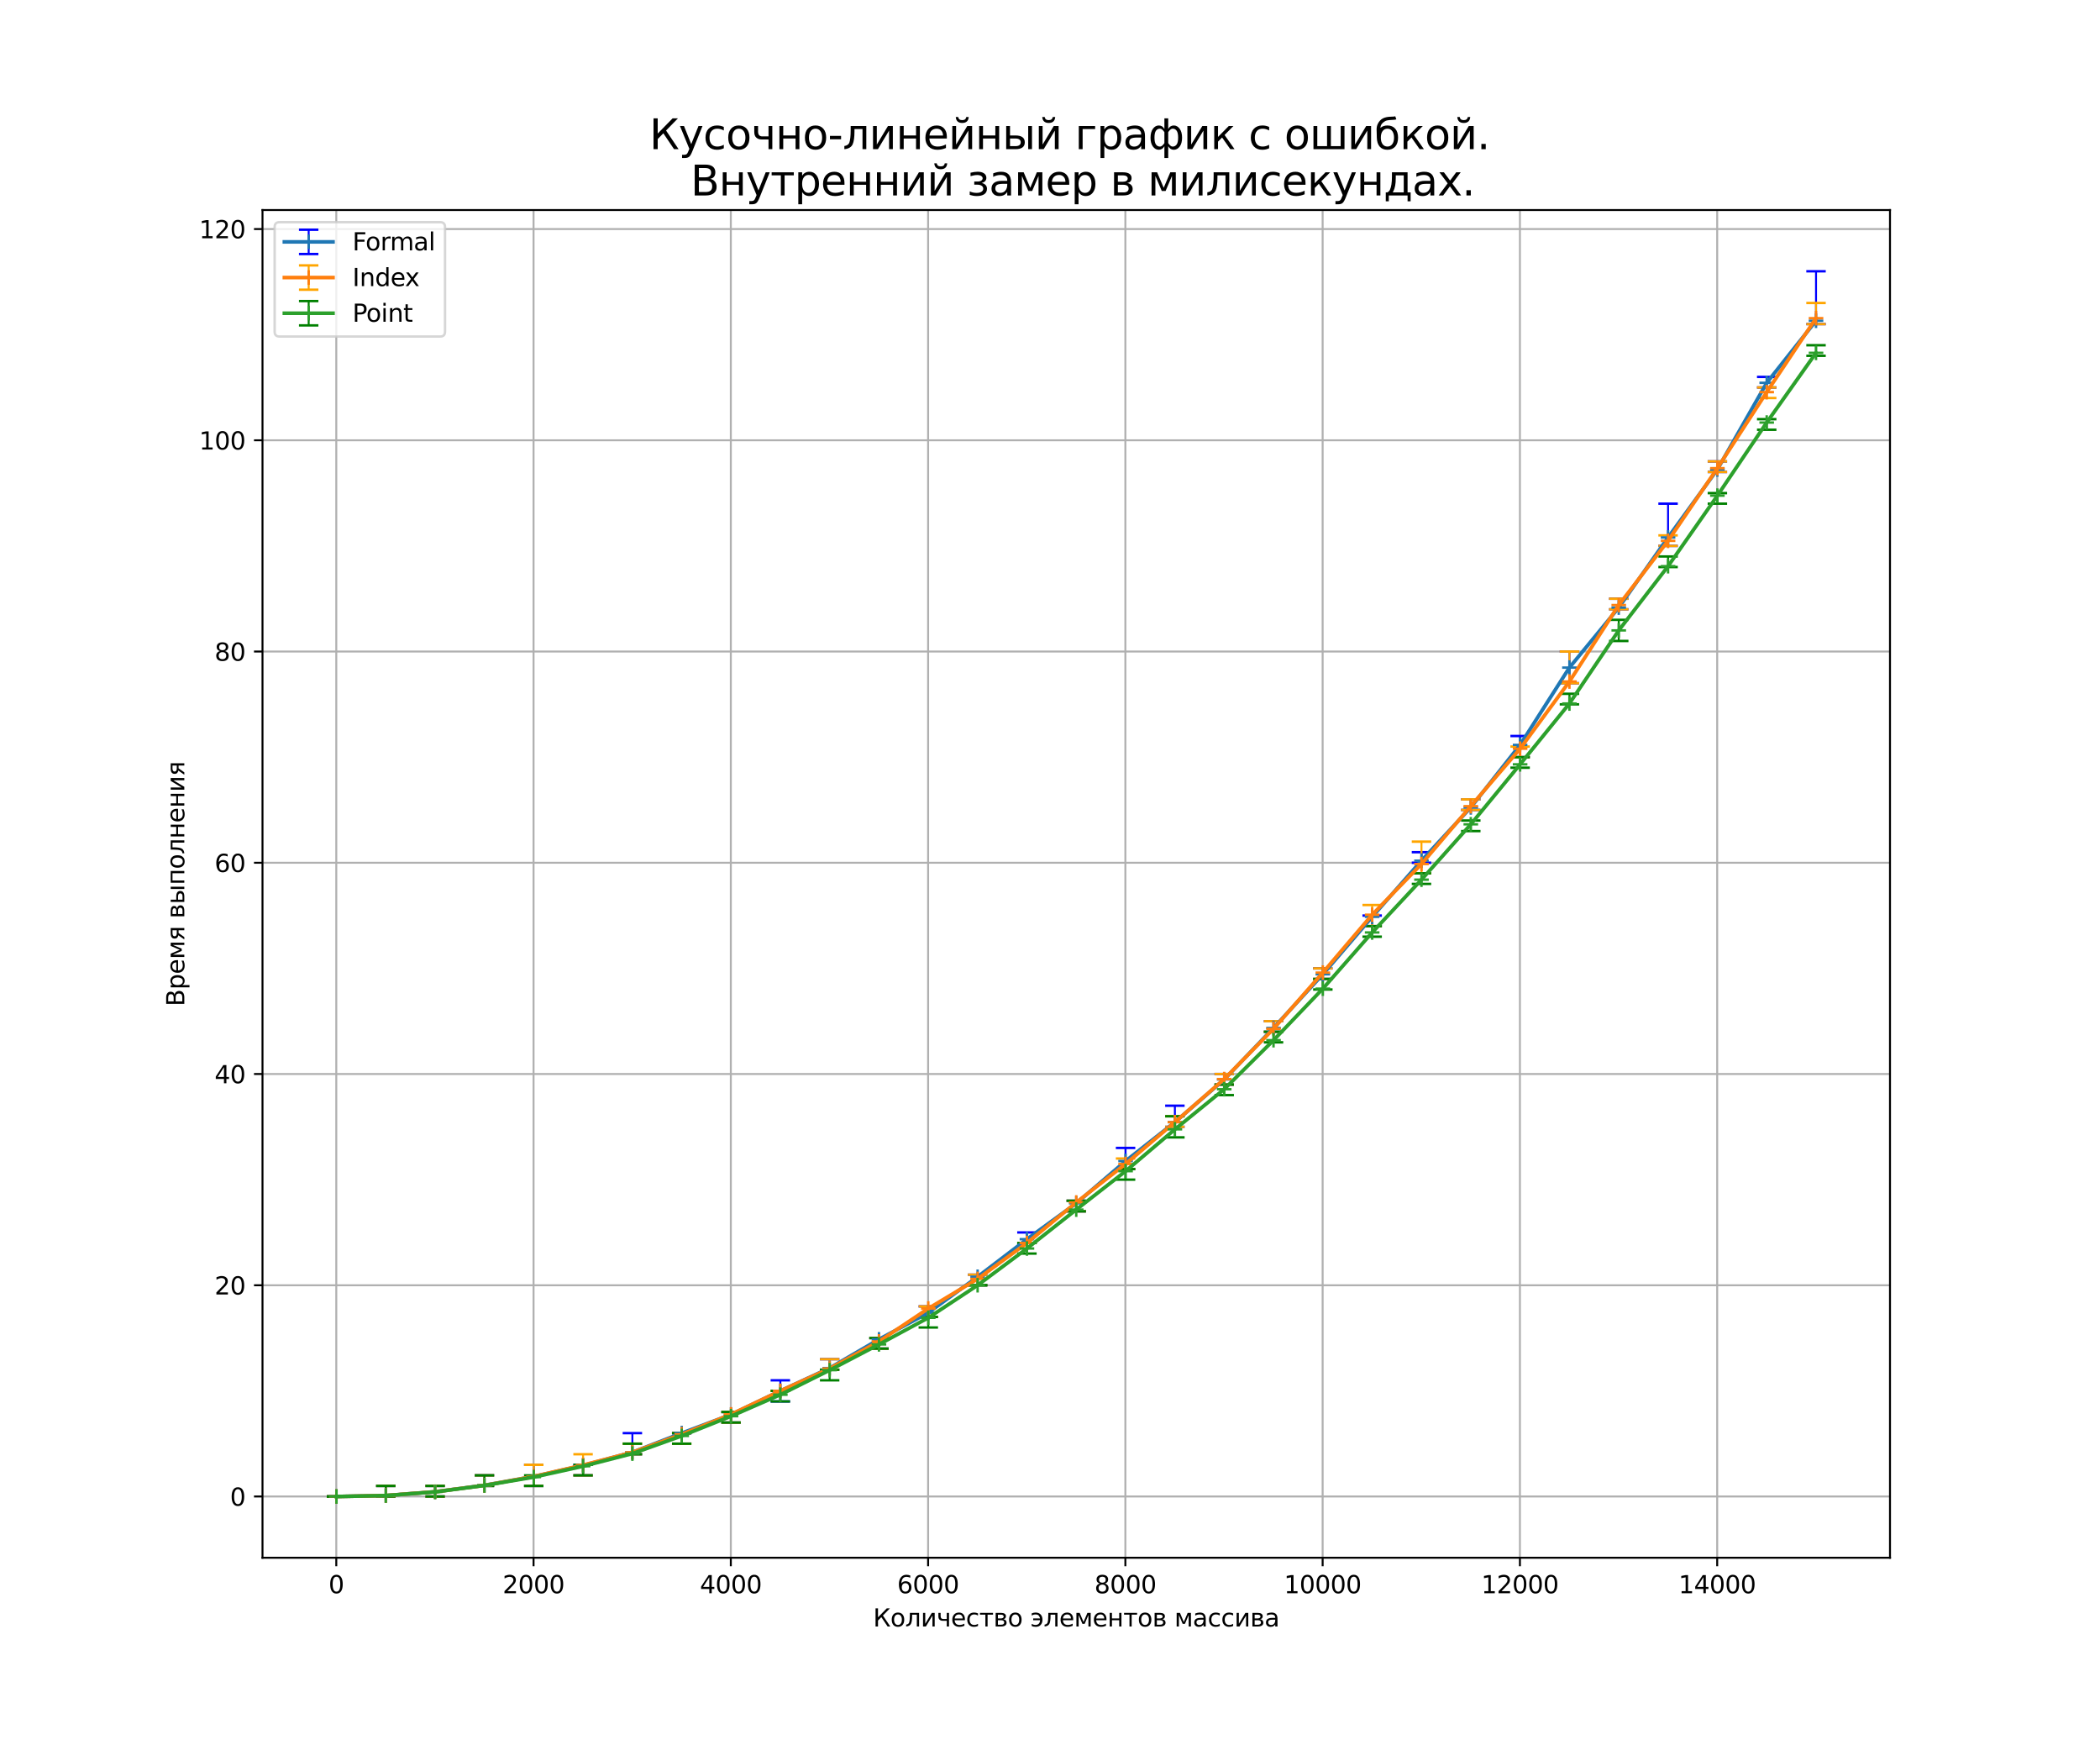 <?xml version="1.0" encoding="utf-8" standalone="no"?>
<!DOCTYPE svg PUBLIC "-//W3C//DTD SVG 1.1//EN"
  "http://www.w3.org/Graphics/SVG/1.1/DTD/svg11.dtd">
<svg xmlns:xlink="http://www.w3.org/1999/xlink" width="864pt" height="720pt" viewBox="0 0 864 720" xmlns="http://www.w3.org/2000/svg" version="1.1">
 <defs>
  <style type="text/css">*{stroke-linejoin: round; stroke-linecap: butt}</style>
 </defs>
 <g id="figure_1">
  <g id="patch_1">
   <path d="M 0 720 
L 864 720 
L 864 0 
L 0 0 
z
" style="fill: #ffffff"/>
  </g>
  <g id="axes_1">
   <g id="patch_2">
    <path d="M 108 640.8 
L 777.6 640.8 
L 777.6 86.4 
L 108 86.4 
z
" style="fill: #ffffff"/>
   </g>
   <g id="matplotlib.axis_1">
    <g id="xtick_1">
     <g id="line2d_1">
      <path d="M 138.355 640.8 
L 138.355 86.4 
" clip-path="url(#p14bb7972e8)" style="fill: none; stroke: #b0b0b0; stroke-width: 0.8; stroke-linecap: square"/>
     </g>
     <g id="line2d_2">
      <defs>
       <path id="m422d69152c" d="M 0 0 
L 0 3.5 
" style="stroke: #000000; stroke-width: 0.8"/>
      </defs>
      <g>
       <use xlink:href="#m422d69152c" x="138.355" y="640.8" style="stroke: #000000; stroke-width: 0.8"/>
      </g>
     </g>
     <g id="text_1">
      <!-- 0 -->
      <g transform="translate(135.174 655.398)scale(0.1 -0.1)">
       <defs>
        <path id="DejaVuSans-30" d="M 2034 4250 
Q 1547 4250 1301 3770 
Q 1056 3291 1056 2328 
Q 1056 1369 1301 889 
Q 1547 409 2034 409 
Q 2525 409 2770 889 
Q 3016 1369 3016 2328 
Q 3016 3291 2770 3770 
Q 2525 4250 2034 4250 
z
M 2034 4750 
Q 2819 4750 3233 4129 
Q 3647 3509 3647 2328 
Q 3647 1150 3233 529 
Q 2819 -91 2034 -91 
Q 1250 -91 836 529 
Q 422 1150 422 2328 
Q 422 3509 836 4129 
Q 1250 4750 2034 4750 
z
" transform="scale(0.016)"/>
       </defs>
       <use xlink:href="#DejaVuSans-30"/>
      </g>
     </g>
    </g>
    <g id="xtick_2">
     <g id="line2d_3">
      <path d="M 219.519 640.8 
L 219.519 86.4 
" clip-path="url(#p14bb7972e8)" style="fill: none; stroke: #b0b0b0; stroke-width: 0.8; stroke-linecap: square"/>
     </g>
     <g id="line2d_4">
      <g>
       <use xlink:href="#m422d69152c" x="219.519" y="640.8" style="stroke: #000000; stroke-width: 0.8"/>
      </g>
     </g>
     <g id="text_2">
      <!-- 2000 -->
      <g transform="translate(206.794 655.398)scale(0.1 -0.1)">
       <defs>
        <path id="DejaVuSans-32" d="M 1228 531 
L 3431 531 
L 3431 0 
L 469 0 
L 469 531 
Q 828 903 1448 1529 
Q 2069 2156 2228 2338 
Q 2531 2678 2651 2914 
Q 2772 3150 2772 3378 
Q 2772 3750 2511 3984 
Q 2250 4219 1831 4219 
Q 1534 4219 1204 4116 
Q 875 4013 500 3803 
L 500 4441 
Q 881 4594 1212 4672 
Q 1544 4750 1819 4750 
Q 2544 4750 2975 4387 
Q 3406 4025 3406 3419 
Q 3406 3131 3298 2873 
Q 3191 2616 2906 2266 
Q 2828 2175 2409 1742 
Q 1991 1309 1228 531 
z
" transform="scale(0.016)"/>
       </defs>
       <use xlink:href="#DejaVuSans-32"/>
       <use xlink:href="#DejaVuSans-30" x="63.623"/>
       <use xlink:href="#DejaVuSans-30" x="127.246"/>
       <use xlink:href="#DejaVuSans-30" x="190.869"/>
      </g>
     </g>
    </g>
    <g id="xtick_3">
     <g id="line2d_5">
      <path d="M 300.682 640.8 
L 300.682 86.4 
" clip-path="url(#p14bb7972e8)" style="fill: none; stroke: #b0b0b0; stroke-width: 0.8; stroke-linecap: square"/>
     </g>
     <g id="line2d_6">
      <g>
       <use xlink:href="#m422d69152c" x="300.682" y="640.8" style="stroke: #000000; stroke-width: 0.8"/>
      </g>
     </g>
     <g id="text_3">
      <!-- 4000 -->
      <g transform="translate(287.957 655.398)scale(0.1 -0.1)">
       <defs>
        <path id="DejaVuSans-34" d="M 2419 4116 
L 825 1625 
L 2419 1625 
L 2419 4116 
z
M 2253 4666 
L 3047 4666 
L 3047 1625 
L 3713 1625 
L 3713 1100 
L 3047 1100 
L 3047 0 
L 2419 0 
L 2419 1100 
L 313 1100 
L 313 1709 
L 2253 4666 
z
" transform="scale(0.016)"/>
       </defs>
       <use xlink:href="#DejaVuSans-34"/>
       <use xlink:href="#DejaVuSans-30" x="63.623"/>
       <use xlink:href="#DejaVuSans-30" x="127.246"/>
       <use xlink:href="#DejaVuSans-30" x="190.869"/>
      </g>
     </g>
    </g>
    <g id="xtick_4">
     <g id="line2d_7">
      <path d="M 381.846 640.8 
L 381.846 86.4 
" clip-path="url(#p14bb7972e8)" style="fill: none; stroke: #b0b0b0; stroke-width: 0.8; stroke-linecap: square"/>
     </g>
     <g id="line2d_8">
      <g>
       <use xlink:href="#m422d69152c" x="381.846" y="640.8" style="stroke: #000000; stroke-width: 0.8"/>
      </g>
     </g>
     <g id="text_4">
      <!-- 6000 -->
      <g transform="translate(369.121 655.398)scale(0.1 -0.1)">
       <defs>
        <path id="DejaVuSans-36" d="M 2113 2584 
Q 1688 2584 1439 2293 
Q 1191 2003 1191 1497 
Q 1191 994 1439 701 
Q 1688 409 2113 409 
Q 2538 409 2786 701 
Q 3034 994 3034 1497 
Q 3034 2003 2786 2293 
Q 2538 2584 2113 2584 
z
M 3366 4563 
L 3366 3988 
Q 3128 4100 2886 4159 
Q 2644 4219 2406 4219 
Q 1781 4219 1451 3797 
Q 1122 3375 1075 2522 
Q 1259 2794 1537 2939 
Q 1816 3084 2150 3084 
Q 2853 3084 3261 2657 
Q 3669 2231 3669 1497 
Q 3669 778 3244 343 
Q 2819 -91 2113 -91 
Q 1303 -91 875 529 
Q 447 1150 447 2328 
Q 447 3434 972 4092 
Q 1497 4750 2381 4750 
Q 2619 4750 2861 4703 
Q 3103 4656 3366 4563 
z
" transform="scale(0.016)"/>
       </defs>
       <use xlink:href="#DejaVuSans-36"/>
       <use xlink:href="#DejaVuSans-30" x="63.623"/>
       <use xlink:href="#DejaVuSans-30" x="127.246"/>
       <use xlink:href="#DejaVuSans-30" x="190.869"/>
      </g>
     </g>
    </g>
    <g id="xtick_5">
     <g id="line2d_9">
      <path d="M 463.01 640.8 
L 463.01 86.4 
" clip-path="url(#p14bb7972e8)" style="fill: none; stroke: #b0b0b0; stroke-width: 0.8; stroke-linecap: square"/>
     </g>
     <g id="line2d_10">
      <g>
       <use xlink:href="#m422d69152c" x="463.01" y="640.8" style="stroke: #000000; stroke-width: 0.8"/>
      </g>
     </g>
     <g id="text_5">
      <!-- 8000 -->
      <g transform="translate(450.285 655.398)scale(0.1 -0.1)">
       <defs>
        <path id="DejaVuSans-38" d="M 2034 2216 
Q 1584 2216 1326 1975 
Q 1069 1734 1069 1313 
Q 1069 891 1326 650 
Q 1584 409 2034 409 
Q 2484 409 2743 651 
Q 3003 894 3003 1313 
Q 3003 1734 2745 1975 
Q 2488 2216 2034 2216 
z
M 1403 2484 
Q 997 2584 770 2862 
Q 544 3141 544 3541 
Q 544 4100 942 4425 
Q 1341 4750 2034 4750 
Q 2731 4750 3128 4425 
Q 3525 4100 3525 3541 
Q 3525 3141 3298 2862 
Q 3072 2584 2669 2484 
Q 3125 2378 3379 2068 
Q 3634 1759 3634 1313 
Q 3634 634 3220 271 
Q 2806 -91 2034 -91 
Q 1263 -91 848 271 
Q 434 634 434 1313 
Q 434 1759 690 2068 
Q 947 2378 1403 2484 
z
M 1172 3481 
Q 1172 3119 1398 2916 
Q 1625 2713 2034 2713 
Q 2441 2713 2670 2916 
Q 2900 3119 2900 3481 
Q 2900 3844 2670 4047 
Q 2441 4250 2034 4250 
Q 1625 4250 1398 4047 
Q 1172 3844 1172 3481 
z
" transform="scale(0.016)"/>
       </defs>
       <use xlink:href="#DejaVuSans-38"/>
       <use xlink:href="#DejaVuSans-30" x="63.623"/>
       <use xlink:href="#DejaVuSans-30" x="127.246"/>
       <use xlink:href="#DejaVuSans-30" x="190.869"/>
      </g>
     </g>
    </g>
    <g id="xtick_6">
     <g id="line2d_11">
      <path d="M 544.173 640.8 
L 544.173 86.4 
" clip-path="url(#p14bb7972e8)" style="fill: none; stroke: #b0b0b0; stroke-width: 0.8; stroke-linecap: square"/>
     </g>
     <g id="line2d_12">
      <g>
       <use xlink:href="#m422d69152c" x="544.173" y="640.8" style="stroke: #000000; stroke-width: 0.8"/>
      </g>
     </g>
     <g id="text_6">
      <!-- 10000 -->
      <g transform="translate(528.267 655.398)scale(0.1 -0.1)">
       <defs>
        <path id="DejaVuSans-31" d="M 794 531 
L 1825 531 
L 1825 4091 
L 703 3866 
L 703 4441 
L 1819 4666 
L 2450 4666 
L 2450 531 
L 3481 531 
L 3481 0 
L 794 0 
L 794 531 
z
" transform="scale(0.016)"/>
       </defs>
       <use xlink:href="#DejaVuSans-31"/>
       <use xlink:href="#DejaVuSans-30" x="63.623"/>
       <use xlink:href="#DejaVuSans-30" x="127.246"/>
       <use xlink:href="#DejaVuSans-30" x="190.869"/>
       <use xlink:href="#DejaVuSans-30" x="254.492"/>
      </g>
     </g>
    </g>
    <g id="xtick_7">
     <g id="line2d_13">
      <path d="M 625.337 640.8 
L 625.337 86.4 
" clip-path="url(#p14bb7972e8)" style="fill: none; stroke: #b0b0b0; stroke-width: 0.8; stroke-linecap: square"/>
     </g>
     <g id="line2d_14">
      <g>
       <use xlink:href="#m422d69152c" x="625.337" y="640.8" style="stroke: #000000; stroke-width: 0.8"/>
      </g>
     </g>
     <g id="text_7">
      <!-- 12000 -->
      <g transform="translate(609.431 655.398)scale(0.1 -0.1)">
       <use xlink:href="#DejaVuSans-31"/>
       <use xlink:href="#DejaVuSans-32" x="63.623"/>
       <use xlink:href="#DejaVuSans-30" x="127.246"/>
       <use xlink:href="#DejaVuSans-30" x="190.869"/>
       <use xlink:href="#DejaVuSans-30" x="254.492"/>
      </g>
     </g>
    </g>
    <g id="xtick_8">
     <g id="line2d_15">
      <path d="M 706.501 640.8 
L 706.501 86.4 
" clip-path="url(#p14bb7972e8)" style="fill: none; stroke: #b0b0b0; stroke-width: 0.8; stroke-linecap: square"/>
     </g>
     <g id="line2d_16">
      <g>
       <use xlink:href="#m422d69152c" x="706.501" y="640.8" style="stroke: #000000; stroke-width: 0.8"/>
      </g>
     </g>
     <g id="text_8">
      <!-- 14000 -->
      <g transform="translate(690.594 655.398)scale(0.1 -0.1)">
       <use xlink:href="#DejaVuSans-31"/>
       <use xlink:href="#DejaVuSans-34" x="63.623"/>
       <use xlink:href="#DejaVuSans-30" x="127.246"/>
       <use xlink:href="#DejaVuSans-30" x="190.869"/>
       <use xlink:href="#DejaVuSans-30" x="254.492"/>
      </g>
     </g>
    </g>
    <g id="text_9">
     <!-- Количество элементов массива -->
     <g transform="translate(359.221 669.077)scale(0.1 -0.1)">
      <defs>
       <path id="DejaVuSans-41a" d="M 628 4666 
L 1259 4666 
L 1259 2359 
L 3516 4666 
L 4325 4666 
L 2522 2822 
L 4419 0 
L 3731 0 
L 2113 2403 
L 1259 1531 
L 1259 0 
L 628 0 
L 628 4666 
z
" transform="scale(0.016)"/>
       <path id="DejaVuSans-43e" d="M 1959 3097 
Q 1497 3097 1228 2736 
Q 959 2375 959 1747 
Q 959 1119 1226 758 
Q 1494 397 1959 397 
Q 2419 397 2687 759 
Q 2956 1122 2956 1747 
Q 2956 2369 2687 2733 
Q 2419 3097 1959 3097 
z
M 1959 3584 
Q 2709 3584 3137 3096 
Q 3566 2609 3566 1747 
Q 3566 888 3137 398 
Q 2709 -91 1959 -91 
Q 1206 -91 779 398 
Q 353 888 353 1747 
Q 353 2609 779 3096 
Q 1206 3584 1959 3584 
z
" transform="scale(0.016)"/>
       <path id="DejaVuSans-43b" d="M 238 0 
L 238 478 
Q 806 566 981 959 
Q 1194 1513 1194 2928 
L 1194 3500 
L 3559 3500 
L 3559 0 
L 2984 0 
L 2984 3041 
L 1769 3041 
L 1769 2694 
Q 1769 1344 1494 738 
Q 1200 91 238 0 
z
" transform="scale(0.016)"/>
       <path id="DejaVuSans-438" d="M 3578 3500 
L 3578 0 
L 3006 0 
L 3006 2809 
L 1319 0 
L 581 0 
L 581 3500 
L 1153 3500 
L 1153 697 
L 2838 3500 
L 3578 3500 
z
" transform="scale(0.016)"/>
       <path id="DejaVuSans-447" d="M 2625 0 
L 2625 1472 
L 1553 1472 
Q 1075 1472 756 1769 
Q 469 2038 469 2613 
L 469 3500 
L 1044 3500 
L 1044 2666 
Q 1044 2300 1206 2116 
Q 1372 1931 1697 1931 
L 2625 1931 
L 2625 3500 
L 3200 3500 
L 3200 0 
L 2625 0 
z
" transform="scale(0.016)"/>
       <path id="DejaVuSans-435" d="M 3597 1894 
L 3597 1613 
L 953 1613 
Q 991 1019 1311 708 
Q 1631 397 2203 397 
Q 2534 397 2845 478 
Q 3156 559 3463 722 
L 3463 178 
Q 3153 47 2828 -22 
Q 2503 -91 2169 -91 
Q 1331 -91 842 396 
Q 353 884 353 1716 
Q 353 2575 817 3079 
Q 1281 3584 2069 3584 
Q 2775 3584 3186 3129 
Q 3597 2675 3597 1894 
z
M 3022 2063 
Q 3016 2534 2758 2815 
Q 2500 3097 2075 3097 
Q 1594 3097 1305 2825 
Q 1016 2553 972 2059 
L 3022 2063 
z
" transform="scale(0.016)"/>
       <path id="DejaVuSans-441" d="M 3122 3366 
L 3122 2828 
Q 2878 2963 2633 3030 
Q 2388 3097 2138 3097 
Q 1578 3097 1268 2742 
Q 959 2388 959 1747 
Q 959 1106 1268 751 
Q 1578 397 2138 397 
Q 2388 397 2633 464 
Q 2878 531 3122 666 
L 3122 134 
Q 2881 22 2623 -34 
Q 2366 -91 2075 -91 
Q 1284 -91 818 406 
Q 353 903 353 1747 
Q 353 2603 823 3093 
Q 1294 3584 2113 3584 
Q 2378 3584 2631 3529 
Q 2884 3475 3122 3366 
z
" transform="scale(0.016)"/>
       <path id="DejaVuSans-442" d="M 188 3500 
L 3541 3500 
L 3541 3041 
L 2147 3041 
L 2147 0 
L 1581 0 
L 1581 3041 
L 188 3041 
L 188 3500 
z
" transform="scale(0.016)"/>
       <path id="DejaVuSans-432" d="M 1156 1613 
L 1156 459 
L 1975 459 
Q 2369 459 2575 607 
Q 2781 756 2781 1038 
Q 2781 1319 2575 1466 
Q 2369 1613 1975 1613 
L 1156 1613 
z
M 1156 3041 
L 1156 2072 
L 1913 2072 
Q 2238 2072 2444 2201 
Q 2650 2331 2650 2563 
Q 2650 2794 2444 2917 
Q 2238 3041 1913 3041 
L 1156 3041 
z
M 581 3500 
L 1950 3500 
Q 2566 3500 2897 3275 
Q 3228 3050 3228 2634 
Q 3228 2313 3059 2123 
Q 2891 1934 2559 1888 
Q 2956 1813 3175 1575 
Q 3394 1338 3394 981 
Q 3394 513 3033 256 
Q 2672 0 2003 0 
L 581 0 
L 581 3500 
z
" transform="scale(0.016)"/>
       <path id="DejaVuSans-20" transform="scale(0.016)"/>
       <path id="DejaVuSans-44d" d="M 353 666 
Q 847 397 1338 397 
Q 1797 397 2125 664 
Q 2453 931 2513 1613 
L 738 1613 
L 738 2072 
L 2494 2072 
Q 2456 2400 2207 2748 
Q 1959 3097 1338 3097 
Q 856 3097 353 2828 
L 353 3366 
Q 844 3584 1363 3584 
Q 2181 3584 2651 3089 
Q 3122 2594 3122 1747 
Q 3122 903 2664 406 
Q 2206 -91 1403 -91 
Q 813 -91 353 134 
L 353 666 
z
" transform="scale(0.016)"/>
       <path id="DejaVuSans-43c" d="M 581 3500 
L 1422 3500 
L 2416 1156 
L 3413 3500 
L 4247 3500 
L 4247 0 
L 3669 0 
L 3669 2950 
L 2703 672 
L 2128 672 
L 1159 2950 
L 1159 0 
L 581 0 
L 581 3500 
z
" transform="scale(0.016)"/>
       <path id="DejaVuSans-43d" d="M 581 3500 
L 1159 3500 
L 1159 2072 
L 3025 2072 
L 3025 3500 
L 3603 3500 
L 3603 0 
L 3025 0 
L 3025 1613 
L 1159 1613 
L 1159 0 
L 581 0 
L 581 3500 
z
" transform="scale(0.016)"/>
       <path id="DejaVuSans-430" d="M 2194 1759 
Q 1497 1759 1228 1600 
Q 959 1441 959 1056 
Q 959 750 1161 570 
Q 1363 391 1709 391 
Q 2188 391 2477 730 
Q 2766 1069 2766 1631 
L 2766 1759 
L 2194 1759 
z
M 3341 1997 
L 3341 0 
L 2766 0 
L 2766 531 
Q 2569 213 2275 61 
Q 1981 -91 1556 -91 
Q 1019 -91 701 211 
Q 384 513 384 1019 
Q 384 1609 779 1909 
Q 1175 2209 1959 2209 
L 2766 2209 
L 2766 2266 
Q 2766 2663 2505 2880 
Q 2244 3097 1772 3097 
Q 1472 3097 1187 3025 
Q 903 2953 641 2809 
L 641 3341 
Q 956 3463 1253 3523 
Q 1550 3584 1831 3584 
Q 2591 3584 2966 3190 
Q 3341 2797 3341 1997 
z
" transform="scale(0.016)"/>
      </defs>
      <use xlink:href="#DejaVuSans-41a"/>
      <use xlink:href="#DejaVuSans-43e" x="70.996"/>
      <use xlink:href="#DejaVuSans-43b" x="132.178"/>
      <use xlink:href="#DejaVuSans-438" x="196.094"/>
      <use xlink:href="#DejaVuSans-447" x="261.084"/>
      <use xlink:href="#DejaVuSans-435" x="320.166"/>
      <use xlink:href="#DejaVuSans-441" x="381.689"/>
      <use xlink:href="#DejaVuSans-442" x="436.67"/>
      <use xlink:href="#DejaVuSans-432" x="494.922"/>
      <use xlink:href="#DejaVuSans-43e" x="553.857"/>
      <use xlink:href="#DejaVuSans-20" x="615.039"/>
      <use xlink:href="#DejaVuSans-44d" x="646.826"/>
      <use xlink:href="#DejaVuSans-43b" x="701.709"/>
      <use xlink:href="#DejaVuSans-435" x="765.625"/>
      <use xlink:href="#DejaVuSans-43c" x="827.148"/>
      <use xlink:href="#DejaVuSans-435" x="902.588"/>
      <use xlink:href="#DejaVuSans-43d" x="964.111"/>
      <use xlink:href="#DejaVuSans-442" x="1029.492"/>
      <use xlink:href="#DejaVuSans-43e" x="1087.744"/>
      <use xlink:href="#DejaVuSans-432" x="1148.926"/>
      <use xlink:href="#DejaVuSans-20" x="1207.861"/>
      <use xlink:href="#DejaVuSans-43c" x="1239.648"/>
      <use xlink:href="#DejaVuSans-430" x="1315.088"/>
      <use xlink:href="#DejaVuSans-441" x="1376.367"/>
      <use xlink:href="#DejaVuSans-441" x="1431.348"/>
      <use xlink:href="#DejaVuSans-438" x="1486.328"/>
      <use xlink:href="#DejaVuSans-432" x="1551.318"/>
      <use xlink:href="#DejaVuSans-430" x="1610.254"/>
     </g>
    </g>
   </g>
   <g id="matplotlib.axis_2">
    <g id="ytick_1">
     <g id="line2d_17">
      <path d="M 108 615.6 
L 777.6 615.6 
" clip-path="url(#p14bb7972e8)" style="fill: none; stroke: #b0b0b0; stroke-width: 0.8; stroke-linecap: square"/>
     </g>
     <g id="line2d_18">
      <defs>
       <path id="m5d0e5b5a63" d="M 0 0 
L -3.5 0 
" style="stroke: #000000; stroke-width: 0.8"/>
      </defs>
      <g>
       <use xlink:href="#m5d0e5b5a63" x="108" y="615.6" style="stroke: #000000; stroke-width: 0.8"/>
      </g>
     </g>
     <g id="text_10">
      <!-- 0 -->
      <g transform="translate(94.638 619.399)scale(0.1 -0.1)">
       <use xlink:href="#DejaVuSans-30"/>
      </g>
     </g>
    </g>
    <g id="ytick_2">
     <g id="line2d_19">
      <path d="M 108 528.703 
L 777.6 528.703 
" clip-path="url(#p14bb7972e8)" style="fill: none; stroke: #b0b0b0; stroke-width: 0.8; stroke-linecap: square"/>
     </g>
     <g id="line2d_20">
      <g>
       <use xlink:href="#m5d0e5b5a63" x="108" y="528.703" style="stroke: #000000; stroke-width: 0.8"/>
      </g>
     </g>
     <g id="text_11">
      <!-- 20 -->
      <g transform="translate(88.275 532.503)scale(0.1 -0.1)">
       <use xlink:href="#DejaVuSans-32"/>
       <use xlink:href="#DejaVuSans-30" x="63.623"/>
      </g>
     </g>
    </g>
    <g id="ytick_3">
     <g id="line2d_21">
      <path d="M 108 441.807 
L 777.6 441.807 
" clip-path="url(#p14bb7972e8)" style="fill: none; stroke: #b0b0b0; stroke-width: 0.8; stroke-linecap: square"/>
     </g>
     <g id="line2d_22">
      <g>
       <use xlink:href="#m5d0e5b5a63" x="108" y="441.807" style="stroke: #000000; stroke-width: 0.8"/>
      </g>
     </g>
     <g id="text_12">
      <!-- 40 -->
      <g transform="translate(88.275 445.606)scale(0.1 -0.1)">
       <use xlink:href="#DejaVuSans-34"/>
       <use xlink:href="#DejaVuSans-30" x="63.623"/>
      </g>
     </g>
    </g>
    <g id="ytick_4">
     <g id="line2d_23">
      <path d="M 108 354.91 
L 777.6 354.91 
" clip-path="url(#p14bb7972e8)" style="fill: none; stroke: #b0b0b0; stroke-width: 0.8; stroke-linecap: square"/>
     </g>
     <g id="line2d_24">
      <g>
       <use xlink:href="#m5d0e5b5a63" x="108" y="354.91" style="stroke: #000000; stroke-width: 0.8"/>
      </g>
     </g>
     <g id="text_13">
      <!-- 60 -->
      <g transform="translate(88.275 358.71)scale(0.1 -0.1)">
       <use xlink:href="#DejaVuSans-36"/>
       <use xlink:href="#DejaVuSans-30" x="63.623"/>
      </g>
     </g>
    </g>
    <g id="ytick_5">
     <g id="line2d_25">
      <path d="M 108 268.014 
L 777.6 268.014 
" clip-path="url(#p14bb7972e8)" style="fill: none; stroke: #b0b0b0; stroke-width: 0.8; stroke-linecap: square"/>
     </g>
     <g id="line2d_26">
      <g>
       <use xlink:href="#m5d0e5b5a63" x="108" y="268.014" style="stroke: #000000; stroke-width: 0.8"/>
      </g>
     </g>
     <g id="text_14">
      <!-- 80 -->
      <g transform="translate(88.275 271.813)scale(0.1 -0.1)">
       <use xlink:href="#DejaVuSans-38"/>
       <use xlink:href="#DejaVuSans-30" x="63.623"/>
      </g>
     </g>
    </g>
    <g id="ytick_6">
     <g id="line2d_27">
      <path d="M 108 181.117 
L 777.6 181.117 
" clip-path="url(#p14bb7972e8)" style="fill: none; stroke: #b0b0b0; stroke-width: 0.8; stroke-linecap: square"/>
     </g>
     <g id="line2d_28">
      <g>
       <use xlink:href="#m5d0e5b5a63" x="108" y="181.117" style="stroke: #000000; stroke-width: 0.8"/>
      </g>
     </g>
     <g id="text_15">
      <!-- 100 -->
      <g transform="translate(81.912 184.916)scale(0.1 -0.1)">
       <use xlink:href="#DejaVuSans-31"/>
       <use xlink:href="#DejaVuSans-30" x="63.623"/>
       <use xlink:href="#DejaVuSans-30" x="127.246"/>
      </g>
     </g>
    </g>
    <g id="ytick_7">
     <g id="line2d_29">
      <path d="M 108 94.221 
L 777.6 94.221 
" clip-path="url(#p14bb7972e8)" style="fill: none; stroke: #b0b0b0; stroke-width: 0.8; stroke-linecap: square"/>
     </g>
     <g id="line2d_30">
      <g>
       <use xlink:href="#m5d0e5b5a63" x="108" y="94.221" style="stroke: #000000; stroke-width: 0.8"/>
      </g>
     </g>
     <g id="text_16">
      <!-- 120 -->
      <g transform="translate(81.912 98.02)scale(0.1 -0.1)">
       <use xlink:href="#DejaVuSans-31"/>
       <use xlink:href="#DejaVuSans-32" x="63.623"/>
       <use xlink:href="#DejaVuSans-30" x="127.246"/>
      </g>
     </g>
    </g>
    <g id="text_17">
     <!-- Время выполнения -->
     <g transform="translate(75.833 413.94)rotate(-90)scale(0.1 -0.1)">
      <defs>
       <path id="DejaVuSans-412" d="M 1259 2228 
L 1259 519 
L 2272 519 
Q 2781 519 3026 730 
Q 3272 941 3272 1375 
Q 3272 1813 3026 2020 
Q 2781 2228 2272 2228 
L 1259 2228 
z
M 1259 4147 
L 1259 2741 
L 2194 2741 
Q 2656 2741 2882 2914 
Q 3109 3088 3109 3444 
Q 3109 3797 2882 3972 
Q 2656 4147 2194 4147 
L 1259 4147 
z
M 628 4666 
L 2241 4666 
Q 2963 4666 3353 4366 
Q 3744 4066 3744 3513 
Q 3744 3084 3544 2831 
Q 3344 2578 2956 2516 
Q 3422 2416 3680 2098 
Q 3938 1781 3938 1306 
Q 3938 681 3513 340 
Q 3088 0 2303 0 
L 628 0 
L 628 4666 
z
" transform="scale(0.016)"/>
       <path id="DejaVuSans-440" d="M 1159 525 
L 1159 -1331 
L 581 -1331 
L 581 3500 
L 1159 3500 
L 1159 2969 
Q 1341 3281 1617 3432 
Q 1894 3584 2278 3584 
Q 2916 3584 3314 3078 
Q 3713 2572 3713 1747 
Q 3713 922 3314 415 
Q 2916 -91 2278 -91 
Q 1894 -91 1617 61 
Q 1341 213 1159 525 
z
M 3116 1747 
Q 3116 2381 2855 2742 
Q 2594 3103 2138 3103 
Q 1681 3103 1420 2742 
Q 1159 2381 1159 1747 
Q 1159 1113 1420 752 
Q 1681 391 2138 391 
Q 2594 391 2855 752 
Q 3116 1113 3116 1747 
z
" transform="scale(0.016)"/>
       <path id="DejaVuSans-44f" d="M 1181 2491 
Q 1181 2231 1381 2084 
Q 1581 1938 1953 1938 
L 2728 1938 
L 2728 3041 
L 1953 3041 
Q 1581 3041 1381 2897 
Q 1181 2753 1181 2491 
z
M 363 0 
L 1431 1534 
Q 1069 1616 828 1830 
Q 588 2044 588 2491 
Q 588 2997 923 3248 
Q 1259 3500 1938 3500 
L 3306 3500 
L 3306 0 
L 2728 0 
L 2728 1478 
L 2013 1478 
L 981 0 
L 363 0 
z
" transform="scale(0.016)"/>
       <path id="DejaVuSans-44b" d="M 3909 3500 
L 4484 3500 
L 4484 0 
L 3909 0 
L 3909 3500 
z
M 4197 3584 
L 4197 3584 
z
M 2781 1038 
Q 2781 1319 2576 1466 
Q 2372 1613 1978 1613 
L 1159 1613 
L 1159 459 
L 1978 459 
Q 2372 459 2576 607 
Q 2781 756 2781 1038 
z
M 581 3500 
L 1159 3500 
L 1159 2072 
L 2003 2072 
Q 2672 2072 3033 1817 
Q 3394 1563 3394 1038 
Q 3394 513 3033 256 
Q 2672 0 2003 0 
L 581 0 
L 581 3500 
z
" transform="scale(0.016)"/>
       <path id="DejaVuSans-43f" d="M 3603 3500 
L 3603 0 
L 3025 0 
L 3025 3041 
L 1159 3041 
L 1159 0 
L 581 0 
L 581 3500 
L 3603 3500 
z
" transform="scale(0.016)"/>
      </defs>
      <use xlink:href="#DejaVuSans-412"/>
      <use xlink:href="#DejaVuSans-440" x="68.604"/>
      <use xlink:href="#DejaVuSans-435" x="132.08"/>
      <use xlink:href="#DejaVuSans-43c" x="193.604"/>
      <use xlink:href="#DejaVuSans-44f" x="269.043"/>
      <use xlink:href="#DejaVuSans-20" x="329.199"/>
      <use xlink:href="#DejaVuSans-432" x="360.986"/>
      <use xlink:href="#DejaVuSans-44b" x="419.922"/>
      <use xlink:href="#DejaVuSans-43f" x="498.877"/>
      <use xlink:href="#DejaVuSans-43e" x="564.258"/>
      <use xlink:href="#DejaVuSans-43b" x="625.439"/>
      <use xlink:href="#DejaVuSans-43d" x="689.355"/>
      <use xlink:href="#DejaVuSans-435" x="754.736"/>
      <use xlink:href="#DejaVuSans-43d" x="816.26"/>
      <use xlink:href="#DejaVuSans-438" x="881.641"/>
      <use xlink:href="#DejaVuSans-44f" x="946.631"/>
     </g>
    </g>
   </g>
   <g id="LineCollection_1">
    <path d="M 138.436 615.6 
L 138.436 615.6 
" clip-path="url(#p14bb7972e8)" style="fill: none; stroke: #0000ff; stroke-width: 0.8"/>
    <path d="M 158.727 615.6 
L 158.727 611.255 
" clip-path="url(#p14bb7972e8)" style="fill: none; stroke: #0000ff; stroke-width: 0.8"/>
    <path d="M 179.018 615.6 
L 179.018 611.255 
" clip-path="url(#p14bb7972e8)" style="fill: none; stroke: #0000ff; stroke-width: 0.8"/>
    <path d="M 199.309 611.255 
L 199.309 606.91 
" clip-path="url(#p14bb7972e8)" style="fill: none; stroke: #0000ff; stroke-width: 0.8"/>
    <path d="M 219.6 611.255 
L 219.6 602.566 
" clip-path="url(#p14bb7972e8)" style="fill: none; stroke: #0000ff; stroke-width: 0.8"/>
    <path d="M 239.891 606.91 
L 239.891 602.566 
" clip-path="url(#p14bb7972e8)" style="fill: none; stroke: #0000ff; stroke-width: 0.8"/>
    <path d="M 260.182 598.221 
L 260.182 589.531 
" clip-path="url(#p14bb7972e8)" style="fill: none; stroke: #0000ff; stroke-width: 0.8"/>
    <path d="M 280.473 589.531 
L 280.473 589.531 
" clip-path="url(#p14bb7972e8)" style="fill: none; stroke: #0000ff; stroke-width: 0.8"/>
    <path d="M 300.764 585.186 
L 300.764 580.841 
" clip-path="url(#p14bb7972e8)" style="fill: none; stroke: #0000ff; stroke-width: 0.8"/>
    <path d="M 321.055 576.497 
L 321.055 567.807 
" clip-path="url(#p14bb7972e8)" style="fill: none; stroke: #0000ff; stroke-width: 0.8"/>
    <path d="M 341.345 563.462 
L 341.345 559.117 
" clip-path="url(#p14bb7972e8)" style="fill: none; stroke: #0000ff; stroke-width: 0.8"/>
    <path d="M 361.636 554.772 
L 361.636 550.428 
" clip-path="url(#p14bb7972e8)" style="fill: none; stroke: #0000ff; stroke-width: 0.8"/>
    <path d="M 381.927 541.738 
L 381.927 537.393 
" clip-path="url(#p14bb7972e8)" style="fill: none; stroke: #0000ff; stroke-width: 0.8"/>
    <path d="M 402.218 528.703 
L 402.218 524.359 
" clip-path="url(#p14bb7972e8)" style="fill: none; stroke: #0000ff; stroke-width: 0.8"/>
    <path d="M 422.509 511.324 
L 422.509 506.979 
" clip-path="url(#p14bb7972e8)" style="fill: none; stroke: #0000ff; stroke-width: 0.8"/>
    <path d="M 442.8 498.29 
L 442.8 493.945 
" clip-path="url(#p14bb7972e8)" style="fill: none; stroke: #0000ff; stroke-width: 0.8"/>
    <path d="M 463.091 480.91 
L 463.091 472.221 
" clip-path="url(#p14bb7972e8)" style="fill: none; stroke: #0000ff; stroke-width: 0.8"/>
    <path d="M 483.382 463.531 
L 483.382 454.841 
" clip-path="url(#p14bb7972e8)" style="fill: none; stroke: #0000ff; stroke-width: 0.8"/>
    <path d="M 503.673 446.152 
L 503.673 441.807 
" clip-path="url(#p14bb7972e8)" style="fill: none; stroke: #0000ff; stroke-width: 0.8"/>
    <path d="M 523.964 424.428 
L 523.964 420.083 
" clip-path="url(#p14bb7972e8)" style="fill: none; stroke: #0000ff; stroke-width: 0.8"/>
    <path d="M 544.255 402.703 
L 544.255 398.359 
" clip-path="url(#p14bb7972e8)" style="fill: none; stroke: #0000ff; stroke-width: 0.8"/>
    <path d="M 564.545 380.979 
L 564.545 376.634 
" clip-path="url(#p14bb7972e8)" style="fill: none; stroke: #0000ff; stroke-width: 0.8"/>
    <path d="M 584.836 354.91 
L 584.836 350.566 
" clip-path="url(#p14bb7972e8)" style="fill: none; stroke: #0000ff; stroke-width: 0.8"/>
    <path d="M 605.127 333.186 
L 605.127 328.841 
" clip-path="url(#p14bb7972e8)" style="fill: none; stroke: #0000ff; stroke-width: 0.8"/>
    <path d="M 625.418 311.462 
L 625.418 302.772 
" clip-path="url(#p14bb7972e8)" style="fill: none; stroke: #0000ff; stroke-width: 0.8"/>
    <path d="M 645.709 281.048 
L 645.709 268.014 
" clip-path="url(#p14bb7972e8)" style="fill: none; stroke: #0000ff; stroke-width: 0.8"/>
    <path d="M 666 250.634 
L 666 246.29 
" clip-path="url(#p14bb7972e8)" style="fill: none; stroke: #0000ff; stroke-width: 0.8"/>
    <path d="M 686.291 224.566 
L 686.291 207.186 
" clip-path="url(#p14bb7972e8)" style="fill: none; stroke: #0000ff; stroke-width: 0.8"/>
    <path d="M 706.582 194.152 
L 706.582 189.807 
" clip-path="url(#p14bb7972e8)" style="fill: none; stroke: #0000ff; stroke-width: 0.8"/>
    <path d="M 726.873 159.393 
L 726.873 155.048 
" clip-path="url(#p14bb7972e8)" style="fill: none; stroke: #0000ff; stroke-width: 0.8"/>
    <path d="M 747.164 133.324 
L 747.164 111.6 
" clip-path="url(#p14bb7972e8)" style="fill: none; stroke: #0000ff; stroke-width: 0.8"/>
   </g>
   <g id="line2d_31">
    <defs>
     <path id="mf26ca6936e" d="M 4 0 
L -4 -0 
" style="stroke: #0000ff"/>
    </defs>
    <g clip-path="url(#p14bb7972e8)">
     <use xlink:href="#mf26ca6936e" x="138.436" y="615.6" style="fill: #0000ff; stroke: #0000ff"/>
     <use xlink:href="#mf26ca6936e" x="158.727" y="615.6" style="fill: #0000ff; stroke: #0000ff"/>
     <use xlink:href="#mf26ca6936e" x="179.018" y="615.6" style="fill: #0000ff; stroke: #0000ff"/>
     <use xlink:href="#mf26ca6936e" x="199.309" y="611.255" style="fill: #0000ff; stroke: #0000ff"/>
     <use xlink:href="#mf26ca6936e" x="219.6" y="611.255" style="fill: #0000ff; stroke: #0000ff"/>
     <use xlink:href="#mf26ca6936e" x="239.891" y="606.91" style="fill: #0000ff; stroke: #0000ff"/>
     <use xlink:href="#mf26ca6936e" x="260.182" y="598.221" style="fill: #0000ff; stroke: #0000ff"/>
     <use xlink:href="#mf26ca6936e" x="280.473" y="589.531" style="fill: #0000ff; stroke: #0000ff"/>
     <use xlink:href="#mf26ca6936e" x="300.764" y="585.186" style="fill: #0000ff; stroke: #0000ff"/>
     <use xlink:href="#mf26ca6936e" x="321.055" y="576.497" style="fill: #0000ff; stroke: #0000ff"/>
     <use xlink:href="#mf26ca6936e" x="341.345" y="563.462" style="fill: #0000ff; stroke: #0000ff"/>
     <use xlink:href="#mf26ca6936e" x="361.636" y="554.772" style="fill: #0000ff; stroke: #0000ff"/>
     <use xlink:href="#mf26ca6936e" x="381.927" y="541.738" style="fill: #0000ff; stroke: #0000ff"/>
     <use xlink:href="#mf26ca6936e" x="402.218" y="528.703" style="fill: #0000ff; stroke: #0000ff"/>
     <use xlink:href="#mf26ca6936e" x="422.509" y="511.324" style="fill: #0000ff; stroke: #0000ff"/>
     <use xlink:href="#mf26ca6936e" x="442.8" y="498.29" style="fill: #0000ff; stroke: #0000ff"/>
     <use xlink:href="#mf26ca6936e" x="463.091" y="480.91" style="fill: #0000ff; stroke: #0000ff"/>
     <use xlink:href="#mf26ca6936e" x="483.382" y="463.531" style="fill: #0000ff; stroke: #0000ff"/>
     <use xlink:href="#mf26ca6936e" x="503.673" y="446.152" style="fill: #0000ff; stroke: #0000ff"/>
     <use xlink:href="#mf26ca6936e" x="523.964" y="424.428" style="fill: #0000ff; stroke: #0000ff"/>
     <use xlink:href="#mf26ca6936e" x="544.255" y="402.703" style="fill: #0000ff; stroke: #0000ff"/>
     <use xlink:href="#mf26ca6936e" x="564.545" y="380.979" style="fill: #0000ff; stroke: #0000ff"/>
     <use xlink:href="#mf26ca6936e" x="584.836" y="354.91" style="fill: #0000ff; stroke: #0000ff"/>
     <use xlink:href="#mf26ca6936e" x="605.127" y="333.186" style="fill: #0000ff; stroke: #0000ff"/>
     <use xlink:href="#mf26ca6936e" x="625.418" y="311.462" style="fill: #0000ff; stroke: #0000ff"/>
     <use xlink:href="#mf26ca6936e" x="645.709" y="281.048" style="fill: #0000ff; stroke: #0000ff"/>
     <use xlink:href="#mf26ca6936e" x="666" y="250.634" style="fill: #0000ff; stroke: #0000ff"/>
     <use xlink:href="#mf26ca6936e" x="686.291" y="224.566" style="fill: #0000ff; stroke: #0000ff"/>
     <use xlink:href="#mf26ca6936e" x="706.582" y="194.152" style="fill: #0000ff; stroke: #0000ff"/>
     <use xlink:href="#mf26ca6936e" x="726.873" y="159.393" style="fill: #0000ff; stroke: #0000ff"/>
     <use xlink:href="#mf26ca6936e" x="747.164" y="133.324" style="fill: #0000ff; stroke: #0000ff"/>
    </g>
   </g>
   <g id="line2d_32">
    <g clip-path="url(#p14bb7972e8)">
     <use xlink:href="#mf26ca6936e" x="138.436" y="615.6" style="fill: #0000ff; stroke: #0000ff"/>
     <use xlink:href="#mf26ca6936e" x="158.727" y="611.255" style="fill: #0000ff; stroke: #0000ff"/>
     <use xlink:href="#mf26ca6936e" x="179.018" y="611.255" style="fill: #0000ff; stroke: #0000ff"/>
     <use xlink:href="#mf26ca6936e" x="199.309" y="606.91" style="fill: #0000ff; stroke: #0000ff"/>
     <use xlink:href="#mf26ca6936e" x="219.6" y="602.566" style="fill: #0000ff; stroke: #0000ff"/>
     <use xlink:href="#mf26ca6936e" x="239.891" y="602.566" style="fill: #0000ff; stroke: #0000ff"/>
     <use xlink:href="#mf26ca6936e" x="260.182" y="589.531" style="fill: #0000ff; stroke: #0000ff"/>
     <use xlink:href="#mf26ca6936e" x="280.473" y="589.531" style="fill: #0000ff; stroke: #0000ff"/>
     <use xlink:href="#mf26ca6936e" x="300.764" y="580.841" style="fill: #0000ff; stroke: #0000ff"/>
     <use xlink:href="#mf26ca6936e" x="321.055" y="567.807" style="fill: #0000ff; stroke: #0000ff"/>
     <use xlink:href="#mf26ca6936e" x="341.345" y="559.117" style="fill: #0000ff; stroke: #0000ff"/>
     <use xlink:href="#mf26ca6936e" x="361.636" y="550.428" style="fill: #0000ff; stroke: #0000ff"/>
     <use xlink:href="#mf26ca6936e" x="381.927" y="537.393" style="fill: #0000ff; stroke: #0000ff"/>
     <use xlink:href="#mf26ca6936e" x="402.218" y="524.359" style="fill: #0000ff; stroke: #0000ff"/>
     <use xlink:href="#mf26ca6936e" x="422.509" y="506.979" style="fill: #0000ff; stroke: #0000ff"/>
     <use xlink:href="#mf26ca6936e" x="442.8" y="493.945" style="fill: #0000ff; stroke: #0000ff"/>
     <use xlink:href="#mf26ca6936e" x="463.091" y="472.221" style="fill: #0000ff; stroke: #0000ff"/>
     <use xlink:href="#mf26ca6936e" x="483.382" y="454.841" style="fill: #0000ff; stroke: #0000ff"/>
     <use xlink:href="#mf26ca6936e" x="503.673" y="441.807" style="fill: #0000ff; stroke: #0000ff"/>
     <use xlink:href="#mf26ca6936e" x="523.964" y="420.083" style="fill: #0000ff; stroke: #0000ff"/>
     <use xlink:href="#mf26ca6936e" x="544.255" y="398.359" style="fill: #0000ff; stroke: #0000ff"/>
     <use xlink:href="#mf26ca6936e" x="564.545" y="376.634" style="fill: #0000ff; stroke: #0000ff"/>
     <use xlink:href="#mf26ca6936e" x="584.836" y="350.566" style="fill: #0000ff; stroke: #0000ff"/>
     <use xlink:href="#mf26ca6936e" x="605.127" y="328.841" style="fill: #0000ff; stroke: #0000ff"/>
     <use xlink:href="#mf26ca6936e" x="625.418" y="302.772" style="fill: #0000ff; stroke: #0000ff"/>
     <use xlink:href="#mf26ca6936e" x="645.709" y="268.014" style="fill: #0000ff; stroke: #0000ff"/>
     <use xlink:href="#mf26ca6936e" x="666" y="246.29" style="fill: #0000ff; stroke: #0000ff"/>
     <use xlink:href="#mf26ca6936e" x="686.291" y="207.186" style="fill: #0000ff; stroke: #0000ff"/>
     <use xlink:href="#mf26ca6936e" x="706.582" y="189.807" style="fill: #0000ff; stroke: #0000ff"/>
     <use xlink:href="#mf26ca6936e" x="726.873" y="155.048" style="fill: #0000ff; stroke: #0000ff"/>
     <use xlink:href="#mf26ca6936e" x="747.164" y="111.6" style="fill: #0000ff; stroke: #0000ff"/>
    </g>
   </g>
   <g id="LineCollection_2">
    <path d="M 138.436 615.6 
L 138.436 615.6 
" clip-path="url(#p14bb7972e8)" style="fill: none; stroke: #ffa500; stroke-width: 0.8"/>
    <path d="M 158.727 615.6 
L 158.727 611.255 
" clip-path="url(#p14bb7972e8)" style="fill: none; stroke: #ffa500; stroke-width: 0.8"/>
    <path d="M 179.018 615.6 
L 179.018 611.255 
" clip-path="url(#p14bb7972e8)" style="fill: none; stroke: #ffa500; stroke-width: 0.8"/>
    <path d="M 199.309 611.255 
L 199.309 606.91 
" clip-path="url(#p14bb7972e8)" style="fill: none; stroke: #ffa500; stroke-width: 0.8"/>
    <path d="M 219.6 611.255 
L 219.6 602.566 
" clip-path="url(#p14bb7972e8)" style="fill: none; stroke: #ffa500; stroke-width: 0.8"/>
    <path d="M 239.891 606.91 
L 239.891 598.221 
" clip-path="url(#p14bb7972e8)" style="fill: none; stroke: #ffa500; stroke-width: 0.8"/>
    <path d="M 260.182 598.221 
L 260.182 593.876 
" clip-path="url(#p14bb7972e8)" style="fill: none; stroke: #ffa500; stroke-width: 0.8"/>
    <path d="M 280.473 593.876 
L 280.473 589.531 
" clip-path="url(#p14bb7972e8)" style="fill: none; stroke: #ffa500; stroke-width: 0.8"/>
    <path d="M 300.764 585.186 
L 300.764 580.841 
" clip-path="url(#p14bb7972e8)" style="fill: none; stroke: #ffa500; stroke-width: 0.8"/>
    <path d="M 321.055 572.152 
L 321.055 572.152 
" clip-path="url(#p14bb7972e8)" style="fill: none; stroke: #ffa500; stroke-width: 0.8"/>
    <path d="M 341.345 563.462 
L 341.345 559.117 
" clip-path="url(#p14bb7972e8)" style="fill: none; stroke: #ffa500; stroke-width: 0.8"/>
    <path d="M 361.636 554.772 
L 361.636 550.428 
" clip-path="url(#p14bb7972e8)" style="fill: none; stroke: #ffa500; stroke-width: 0.8"/>
    <path d="M 381.927 541.738 
L 381.927 537.393 
" clip-path="url(#p14bb7972e8)" style="fill: none; stroke: #ffa500; stroke-width: 0.8"/>
    <path d="M 402.218 528.703 
L 402.218 524.359 
" clip-path="url(#p14bb7972e8)" style="fill: none; stroke: #ffa500; stroke-width: 0.8"/>
    <path d="M 422.509 511.324 
L 422.509 511.324 
" clip-path="url(#p14bb7972e8)" style="fill: none; stroke: #ffa500; stroke-width: 0.8"/>
    <path d="M 442.8 498.29 
L 442.8 493.945 
" clip-path="url(#p14bb7972e8)" style="fill: none; stroke: #ffa500; stroke-width: 0.8"/>
    <path d="M 463.091 480.91 
L 463.091 476.566 
" clip-path="url(#p14bb7972e8)" style="fill: none; stroke: #ffa500; stroke-width: 0.8"/>
    <path d="M 483.382 463.531 
L 483.382 459.186 
" clip-path="url(#p14bb7972e8)" style="fill: none; stroke: #ffa500; stroke-width: 0.8"/>
    <path d="M 503.673 446.152 
L 503.673 441.807 
" clip-path="url(#p14bb7972e8)" style="fill: none; stroke: #ffa500; stroke-width: 0.8"/>
    <path d="M 523.964 424.428 
L 523.964 420.083 
" clip-path="url(#p14bb7972e8)" style="fill: none; stroke: #ffa500; stroke-width: 0.8"/>
    <path d="M 544.255 402.703 
L 544.255 398.359 
" clip-path="url(#p14bb7972e8)" style="fill: none; stroke: #ffa500; stroke-width: 0.8"/>
    <path d="M 564.545 380.979 
L 564.545 372.29 
" clip-path="url(#p14bb7972e8)" style="fill: none; stroke: #ffa500; stroke-width: 0.8"/>
    <path d="M 584.836 359.255 
L 584.836 346.221 
" clip-path="url(#p14bb7972e8)" style="fill: none; stroke: #ffa500; stroke-width: 0.8"/>
    <path d="M 605.127 333.186 
L 605.127 328.841 
" clip-path="url(#p14bb7972e8)" style="fill: none; stroke: #ffa500; stroke-width: 0.8"/>
    <path d="M 625.418 311.462 
L 625.418 307.117 
" clip-path="url(#p14bb7972e8)" style="fill: none; stroke: #ffa500; stroke-width: 0.8"/>
    <path d="M 645.709 281.048 
L 645.709 268.014 
" clip-path="url(#p14bb7972e8)" style="fill: none; stroke: #ffa500; stroke-width: 0.8"/>
    <path d="M 666 250.634 
L 666 246.29 
" clip-path="url(#p14bb7972e8)" style="fill: none; stroke: #ffa500; stroke-width: 0.8"/>
    <path d="M 686.291 224.566 
L 686.291 220.221 
" clip-path="url(#p14bb7972e8)" style="fill: none; stroke: #ffa500; stroke-width: 0.8"/>
    <path d="M 706.582 194.152 
L 706.582 189.807 
" clip-path="url(#p14bb7972e8)" style="fill: none; stroke: #ffa500; stroke-width: 0.8"/>
    <path d="M 726.873 163.738 
L 726.873 159.393 
" clip-path="url(#p14bb7972e8)" style="fill: none; stroke: #ffa500; stroke-width: 0.8"/>
    <path d="M 747.164 133.324 
L 747.164 124.634 
" clip-path="url(#p14bb7972e8)" style="fill: none; stroke: #ffa500; stroke-width: 0.8"/>
   </g>
   <g id="line2d_33">
    <defs>
     <path id="mac18127f63" d="M 4 0 
L -4 -0 
" style="stroke: #ffa500"/>
    </defs>
    <g clip-path="url(#p14bb7972e8)">
     <use xlink:href="#mac18127f63" x="138.436" y="615.6" style="fill: #ffa500; stroke: #ffa500"/>
     <use xlink:href="#mac18127f63" x="158.727" y="615.6" style="fill: #ffa500; stroke: #ffa500"/>
     <use xlink:href="#mac18127f63" x="179.018" y="615.6" style="fill: #ffa500; stroke: #ffa500"/>
     <use xlink:href="#mac18127f63" x="199.309" y="611.255" style="fill: #ffa500; stroke: #ffa500"/>
     <use xlink:href="#mac18127f63" x="219.6" y="611.255" style="fill: #ffa500; stroke: #ffa500"/>
     <use xlink:href="#mac18127f63" x="239.891" y="606.91" style="fill: #ffa500; stroke: #ffa500"/>
     <use xlink:href="#mac18127f63" x="260.182" y="598.221" style="fill: #ffa500; stroke: #ffa500"/>
     <use xlink:href="#mac18127f63" x="280.473" y="593.876" style="fill: #ffa500; stroke: #ffa500"/>
     <use xlink:href="#mac18127f63" x="300.764" y="585.186" style="fill: #ffa500; stroke: #ffa500"/>
     <use xlink:href="#mac18127f63" x="321.055" y="572.152" style="fill: #ffa500; stroke: #ffa500"/>
     <use xlink:href="#mac18127f63" x="341.345" y="563.462" style="fill: #ffa500; stroke: #ffa500"/>
     <use xlink:href="#mac18127f63" x="361.636" y="554.772" style="fill: #ffa500; stroke: #ffa500"/>
     <use xlink:href="#mac18127f63" x="381.927" y="541.738" style="fill: #ffa500; stroke: #ffa500"/>
     <use xlink:href="#mac18127f63" x="402.218" y="528.703" style="fill: #ffa500; stroke: #ffa500"/>
     <use xlink:href="#mac18127f63" x="422.509" y="511.324" style="fill: #ffa500; stroke: #ffa500"/>
     <use xlink:href="#mac18127f63" x="442.8" y="498.29" style="fill: #ffa500; stroke: #ffa500"/>
     <use xlink:href="#mac18127f63" x="463.091" y="480.91" style="fill: #ffa500; stroke: #ffa500"/>
     <use xlink:href="#mac18127f63" x="483.382" y="463.531" style="fill: #ffa500; stroke: #ffa500"/>
     <use xlink:href="#mac18127f63" x="503.673" y="446.152" style="fill: #ffa500; stroke: #ffa500"/>
     <use xlink:href="#mac18127f63" x="523.964" y="424.428" style="fill: #ffa500; stroke: #ffa500"/>
     <use xlink:href="#mac18127f63" x="544.255" y="402.703" style="fill: #ffa500; stroke: #ffa500"/>
     <use xlink:href="#mac18127f63" x="564.545" y="380.979" style="fill: #ffa500; stroke: #ffa500"/>
     <use xlink:href="#mac18127f63" x="584.836" y="359.255" style="fill: #ffa500; stroke: #ffa500"/>
     <use xlink:href="#mac18127f63" x="605.127" y="333.186" style="fill: #ffa500; stroke: #ffa500"/>
     <use xlink:href="#mac18127f63" x="625.418" y="311.462" style="fill: #ffa500; stroke: #ffa500"/>
     <use xlink:href="#mac18127f63" x="645.709" y="281.048" style="fill: #ffa500; stroke: #ffa500"/>
     <use xlink:href="#mac18127f63" x="666" y="250.634" style="fill: #ffa500; stroke: #ffa500"/>
     <use xlink:href="#mac18127f63" x="686.291" y="224.566" style="fill: #ffa500; stroke: #ffa500"/>
     <use xlink:href="#mac18127f63" x="706.582" y="194.152" style="fill: #ffa500; stroke: #ffa500"/>
     <use xlink:href="#mac18127f63" x="726.873" y="163.738" style="fill: #ffa500; stroke: #ffa500"/>
     <use xlink:href="#mac18127f63" x="747.164" y="133.324" style="fill: #ffa500; stroke: #ffa500"/>
    </g>
   </g>
   <g id="line2d_34">
    <g clip-path="url(#p14bb7972e8)">
     <use xlink:href="#mac18127f63" x="138.436" y="615.6" style="fill: #ffa500; stroke: #ffa500"/>
     <use xlink:href="#mac18127f63" x="158.727" y="611.255" style="fill: #ffa500; stroke: #ffa500"/>
     <use xlink:href="#mac18127f63" x="179.018" y="611.255" style="fill: #ffa500; stroke: #ffa500"/>
     <use xlink:href="#mac18127f63" x="199.309" y="606.91" style="fill: #ffa500; stroke: #ffa500"/>
     <use xlink:href="#mac18127f63" x="219.6" y="602.566" style="fill: #ffa500; stroke: #ffa500"/>
     <use xlink:href="#mac18127f63" x="239.891" y="598.221" style="fill: #ffa500; stroke: #ffa500"/>
     <use xlink:href="#mac18127f63" x="260.182" y="593.876" style="fill: #ffa500; stroke: #ffa500"/>
     <use xlink:href="#mac18127f63" x="280.473" y="589.531" style="fill: #ffa500; stroke: #ffa500"/>
     <use xlink:href="#mac18127f63" x="300.764" y="580.841" style="fill: #ffa500; stroke: #ffa500"/>
     <use xlink:href="#mac18127f63" x="321.055" y="572.152" style="fill: #ffa500; stroke: #ffa500"/>
     <use xlink:href="#mac18127f63" x="341.345" y="559.117" style="fill: #ffa500; stroke: #ffa500"/>
     <use xlink:href="#mac18127f63" x="361.636" y="550.428" style="fill: #ffa500; stroke: #ffa500"/>
     <use xlink:href="#mac18127f63" x="381.927" y="537.393" style="fill: #ffa500; stroke: #ffa500"/>
     <use xlink:href="#mac18127f63" x="402.218" y="524.359" style="fill: #ffa500; stroke: #ffa500"/>
     <use xlink:href="#mac18127f63" x="422.509" y="511.324" style="fill: #ffa500; stroke: #ffa500"/>
     <use xlink:href="#mac18127f63" x="442.8" y="493.945" style="fill: #ffa500; stroke: #ffa500"/>
     <use xlink:href="#mac18127f63" x="463.091" y="476.566" style="fill: #ffa500; stroke: #ffa500"/>
     <use xlink:href="#mac18127f63" x="483.382" y="459.186" style="fill: #ffa500; stroke: #ffa500"/>
     <use xlink:href="#mac18127f63" x="503.673" y="441.807" style="fill: #ffa500; stroke: #ffa500"/>
     <use xlink:href="#mac18127f63" x="523.964" y="420.083" style="fill: #ffa500; stroke: #ffa500"/>
     <use xlink:href="#mac18127f63" x="544.255" y="398.359" style="fill: #ffa500; stroke: #ffa500"/>
     <use xlink:href="#mac18127f63" x="564.545" y="372.29" style="fill: #ffa500; stroke: #ffa500"/>
     <use xlink:href="#mac18127f63" x="584.836" y="346.221" style="fill: #ffa500; stroke: #ffa500"/>
     <use xlink:href="#mac18127f63" x="605.127" y="328.841" style="fill: #ffa500; stroke: #ffa500"/>
     <use xlink:href="#mac18127f63" x="625.418" y="307.117" style="fill: #ffa500; stroke: #ffa500"/>
     <use xlink:href="#mac18127f63" x="645.709" y="268.014" style="fill: #ffa500; stroke: #ffa500"/>
     <use xlink:href="#mac18127f63" x="666" y="246.29" style="fill: #ffa500; stroke: #ffa500"/>
     <use xlink:href="#mac18127f63" x="686.291" y="220.221" style="fill: #ffa500; stroke: #ffa500"/>
     <use xlink:href="#mac18127f63" x="706.582" y="189.807" style="fill: #ffa500; stroke: #ffa500"/>
     <use xlink:href="#mac18127f63" x="726.873" y="159.393" style="fill: #ffa500; stroke: #ffa500"/>
     <use xlink:href="#mac18127f63" x="747.164" y="124.634" style="fill: #ffa500; stroke: #ffa500"/>
    </g>
   </g>
   <g id="LineCollection_3">
    <path d="M 138.436 615.6 
L 138.436 615.6 
" clip-path="url(#p14bb7972e8)" style="fill: none; stroke: #008000; stroke-width: 0.8"/>
    <path d="M 158.727 615.6 
L 158.727 611.255 
" clip-path="url(#p14bb7972e8)" style="fill: none; stroke: #008000; stroke-width: 0.8"/>
    <path d="M 179.018 615.6 
L 179.018 611.255 
" clip-path="url(#p14bb7972e8)" style="fill: none; stroke: #008000; stroke-width: 0.8"/>
    <path d="M 199.309 611.255 
L 199.309 606.91 
" clip-path="url(#p14bb7972e8)" style="fill: none; stroke: #008000; stroke-width: 0.8"/>
    <path d="M 219.6 611.255 
L 219.6 606.91 
" clip-path="url(#p14bb7972e8)" style="fill: none; stroke: #008000; stroke-width: 0.8"/>
    <path d="M 239.891 606.91 
L 239.891 602.566 
" clip-path="url(#p14bb7972e8)" style="fill: none; stroke: #008000; stroke-width: 0.8"/>
    <path d="M 260.182 598.221 
L 260.182 593.876 
" clip-path="url(#p14bb7972e8)" style="fill: none; stroke: #008000; stroke-width: 0.8"/>
    <path d="M 280.473 593.876 
L 280.473 589.531 
" clip-path="url(#p14bb7972e8)" style="fill: none; stroke: #008000; stroke-width: 0.8"/>
    <path d="M 300.764 585.186 
L 300.764 580.841 
" clip-path="url(#p14bb7972e8)" style="fill: none; stroke: #008000; stroke-width: 0.8"/>
    <path d="M 321.055 576.497 
L 321.055 572.152 
" clip-path="url(#p14bb7972e8)" style="fill: none; stroke: #008000; stroke-width: 0.8"/>
    <path d="M 341.345 567.807 
L 341.345 563.462 
" clip-path="url(#p14bb7972e8)" style="fill: none; stroke: #008000; stroke-width: 0.8"/>
    <path d="M 361.636 554.772 
L 361.636 550.428 
" clip-path="url(#p14bb7972e8)" style="fill: none; stroke: #008000; stroke-width: 0.8"/>
    <path d="M 381.927 546.083 
L 381.927 541.738 
" clip-path="url(#p14bb7972e8)" style="fill: none; stroke: #008000; stroke-width: 0.8"/>
    <path d="M 402.218 528.703 
L 402.218 528.703 
" clip-path="url(#p14bb7972e8)" style="fill: none; stroke: #008000; stroke-width: 0.8"/>
    <path d="M 422.509 515.669 
L 422.509 511.324 
" clip-path="url(#p14bb7972e8)" style="fill: none; stroke: #008000; stroke-width: 0.8"/>
    <path d="M 442.8 498.29 
L 442.8 493.945 
" clip-path="url(#p14bb7972e8)" style="fill: none; stroke: #008000; stroke-width: 0.8"/>
    <path d="M 463.091 485.255 
L 463.091 480.91 
" clip-path="url(#p14bb7972e8)" style="fill: none; stroke: #008000; stroke-width: 0.8"/>
    <path d="M 483.382 467.876 
L 483.382 459.186 
" clip-path="url(#p14bb7972e8)" style="fill: none; stroke: #008000; stroke-width: 0.8"/>
    <path d="M 503.673 450.497 
L 503.673 446.152 
" clip-path="url(#p14bb7972e8)" style="fill: none; stroke: #008000; stroke-width: 0.8"/>
    <path d="M 523.964 428.772 
L 523.964 424.428 
" clip-path="url(#p14bb7972e8)" style="fill: none; stroke: #008000; stroke-width: 0.8"/>
    <path d="M 544.255 407.048 
L 544.255 402.703 
" clip-path="url(#p14bb7972e8)" style="fill: none; stroke: #008000; stroke-width: 0.8"/>
    <path d="M 564.545 385.324 
L 564.545 380.979 
" clip-path="url(#p14bb7972e8)" style="fill: none; stroke: #008000; stroke-width: 0.8"/>
    <path d="M 584.836 363.6 
L 584.836 359.255 
" clip-path="url(#p14bb7972e8)" style="fill: none; stroke: #008000; stroke-width: 0.8"/>
    <path d="M 605.127 341.876 
L 605.127 337.531 
" clip-path="url(#p14bb7972e8)" style="fill: none; stroke: #008000; stroke-width: 0.8"/>
    <path d="M 625.418 315.807 
L 625.418 311.462 
" clip-path="url(#p14bb7972e8)" style="fill: none; stroke: #008000; stroke-width: 0.8"/>
    <path d="M 645.709 289.738 
L 645.709 285.393 
" clip-path="url(#p14bb7972e8)" style="fill: none; stroke: #008000; stroke-width: 0.8"/>
    <path d="M 666 263.669 
L 666 254.979 
" clip-path="url(#p14bb7972e8)" style="fill: none; stroke: #008000; stroke-width: 0.8"/>
    <path d="M 686.291 233.255 
L 686.291 228.91 
" clip-path="url(#p14bb7972e8)" style="fill: none; stroke: #008000; stroke-width: 0.8"/>
    <path d="M 706.582 207.186 
L 706.582 202.841 
" clip-path="url(#p14bb7972e8)" style="fill: none; stroke: #008000; stroke-width: 0.8"/>
    <path d="M 726.873 176.772 
L 726.873 172.428 
" clip-path="url(#p14bb7972e8)" style="fill: none; stroke: #008000; stroke-width: 0.8"/>
    <path d="M 747.164 146.359 
L 747.164 142.014 
" clip-path="url(#p14bb7972e8)" style="fill: none; stroke: #008000; stroke-width: 0.8"/>
   </g>
   <g id="line2d_35">
    <defs>
     <path id="mc7932499ab" d="M 4 0 
L -4 -0 
" style="stroke: #008000"/>
    </defs>
    <g clip-path="url(#p14bb7972e8)">
     <use xlink:href="#mc7932499ab" x="138.436" y="615.6" style="fill: #008000; stroke: #008000"/>
     <use xlink:href="#mc7932499ab" x="158.727" y="615.6" style="fill: #008000; stroke: #008000"/>
     <use xlink:href="#mc7932499ab" x="179.018" y="615.6" style="fill: #008000; stroke: #008000"/>
     <use xlink:href="#mc7932499ab" x="199.309" y="611.255" style="fill: #008000; stroke: #008000"/>
     <use xlink:href="#mc7932499ab" x="219.6" y="611.255" style="fill: #008000; stroke: #008000"/>
     <use xlink:href="#mc7932499ab" x="239.891" y="606.91" style="fill: #008000; stroke: #008000"/>
     <use xlink:href="#mc7932499ab" x="260.182" y="598.221" style="fill: #008000; stroke: #008000"/>
     <use xlink:href="#mc7932499ab" x="280.473" y="593.876" style="fill: #008000; stroke: #008000"/>
     <use xlink:href="#mc7932499ab" x="300.764" y="585.186" style="fill: #008000; stroke: #008000"/>
     <use xlink:href="#mc7932499ab" x="321.055" y="576.497" style="fill: #008000; stroke: #008000"/>
     <use xlink:href="#mc7932499ab" x="341.345" y="567.807" style="fill: #008000; stroke: #008000"/>
     <use xlink:href="#mc7932499ab" x="361.636" y="554.772" style="fill: #008000; stroke: #008000"/>
     <use xlink:href="#mc7932499ab" x="381.927" y="546.083" style="fill: #008000; stroke: #008000"/>
     <use xlink:href="#mc7932499ab" x="402.218" y="528.703" style="fill: #008000; stroke: #008000"/>
     <use xlink:href="#mc7932499ab" x="422.509" y="515.669" style="fill: #008000; stroke: #008000"/>
     <use xlink:href="#mc7932499ab" x="442.8" y="498.29" style="fill: #008000; stroke: #008000"/>
     <use xlink:href="#mc7932499ab" x="463.091" y="485.255" style="fill: #008000; stroke: #008000"/>
     <use xlink:href="#mc7932499ab" x="483.382" y="467.876" style="fill: #008000; stroke: #008000"/>
     <use xlink:href="#mc7932499ab" x="503.673" y="450.497" style="fill: #008000; stroke: #008000"/>
     <use xlink:href="#mc7932499ab" x="523.964" y="428.772" style="fill: #008000; stroke: #008000"/>
     <use xlink:href="#mc7932499ab" x="544.255" y="407.048" style="fill: #008000; stroke: #008000"/>
     <use xlink:href="#mc7932499ab" x="564.545" y="385.324" style="fill: #008000; stroke: #008000"/>
     <use xlink:href="#mc7932499ab" x="584.836" y="363.6" style="fill: #008000; stroke: #008000"/>
     <use xlink:href="#mc7932499ab" x="605.127" y="341.876" style="fill: #008000; stroke: #008000"/>
     <use xlink:href="#mc7932499ab" x="625.418" y="315.807" style="fill: #008000; stroke: #008000"/>
     <use xlink:href="#mc7932499ab" x="645.709" y="289.738" style="fill: #008000; stroke: #008000"/>
     <use xlink:href="#mc7932499ab" x="666" y="263.669" style="fill: #008000; stroke: #008000"/>
     <use xlink:href="#mc7932499ab" x="686.291" y="233.255" style="fill: #008000; stroke: #008000"/>
     <use xlink:href="#mc7932499ab" x="706.582" y="207.186" style="fill: #008000; stroke: #008000"/>
     <use xlink:href="#mc7932499ab" x="726.873" y="176.772" style="fill: #008000; stroke: #008000"/>
     <use xlink:href="#mc7932499ab" x="747.164" y="146.359" style="fill: #008000; stroke: #008000"/>
    </g>
   </g>
   <g id="line2d_36">
    <g clip-path="url(#p14bb7972e8)">
     <use xlink:href="#mc7932499ab" x="138.436" y="615.6" style="fill: #008000; stroke: #008000"/>
     <use xlink:href="#mc7932499ab" x="158.727" y="611.255" style="fill: #008000; stroke: #008000"/>
     <use xlink:href="#mc7932499ab" x="179.018" y="611.255" style="fill: #008000; stroke: #008000"/>
     <use xlink:href="#mc7932499ab" x="199.309" y="606.91" style="fill: #008000; stroke: #008000"/>
     <use xlink:href="#mc7932499ab" x="219.6" y="606.91" style="fill: #008000; stroke: #008000"/>
     <use xlink:href="#mc7932499ab" x="239.891" y="602.566" style="fill: #008000; stroke: #008000"/>
     <use xlink:href="#mc7932499ab" x="260.182" y="593.876" style="fill: #008000; stroke: #008000"/>
     <use xlink:href="#mc7932499ab" x="280.473" y="589.531" style="fill: #008000; stroke: #008000"/>
     <use xlink:href="#mc7932499ab" x="300.764" y="580.841" style="fill: #008000; stroke: #008000"/>
     <use xlink:href="#mc7932499ab" x="321.055" y="572.152" style="fill: #008000; stroke: #008000"/>
     <use xlink:href="#mc7932499ab" x="341.345" y="563.462" style="fill: #008000; stroke: #008000"/>
     <use xlink:href="#mc7932499ab" x="361.636" y="550.428" style="fill: #008000; stroke: #008000"/>
     <use xlink:href="#mc7932499ab" x="381.927" y="541.738" style="fill: #008000; stroke: #008000"/>
     <use xlink:href="#mc7932499ab" x="402.218" y="528.703" style="fill: #008000; stroke: #008000"/>
     <use xlink:href="#mc7932499ab" x="422.509" y="511.324" style="fill: #008000; stroke: #008000"/>
     <use xlink:href="#mc7932499ab" x="442.8" y="493.945" style="fill: #008000; stroke: #008000"/>
     <use xlink:href="#mc7932499ab" x="463.091" y="480.91" style="fill: #008000; stroke: #008000"/>
     <use xlink:href="#mc7932499ab" x="483.382" y="459.186" style="fill: #008000; stroke: #008000"/>
     <use xlink:href="#mc7932499ab" x="503.673" y="446.152" style="fill: #008000; stroke: #008000"/>
     <use xlink:href="#mc7932499ab" x="523.964" y="424.428" style="fill: #008000; stroke: #008000"/>
     <use xlink:href="#mc7932499ab" x="544.255" y="402.703" style="fill: #008000; stroke: #008000"/>
     <use xlink:href="#mc7932499ab" x="564.545" y="380.979" style="fill: #008000; stroke: #008000"/>
     <use xlink:href="#mc7932499ab" x="584.836" y="359.255" style="fill: #008000; stroke: #008000"/>
     <use xlink:href="#mc7932499ab" x="605.127" y="337.531" style="fill: #008000; stroke: #008000"/>
     <use xlink:href="#mc7932499ab" x="625.418" y="311.462" style="fill: #008000; stroke: #008000"/>
     <use xlink:href="#mc7932499ab" x="645.709" y="285.393" style="fill: #008000; stroke: #008000"/>
     <use xlink:href="#mc7932499ab" x="666" y="254.979" style="fill: #008000; stroke: #008000"/>
     <use xlink:href="#mc7932499ab" x="686.291" y="228.91" style="fill: #008000; stroke: #008000"/>
     <use xlink:href="#mc7932499ab" x="706.582" y="202.841" style="fill: #008000; stroke: #008000"/>
     <use xlink:href="#mc7932499ab" x="726.873" y="172.428" style="fill: #008000; stroke: #008000"/>
     <use xlink:href="#mc7932499ab" x="747.164" y="142.014" style="fill: #008000; stroke: #008000"/>
    </g>
   </g>
   <g id="line2d_37">
    <path d="M 138.436 615.6 
L 158.727 615.205 
L 179.018 613.66 
L 199.309 610.984 
L 219.6 607.388 
L 239.891 602.798 
L 260.182 597.414 
L 280.473 589.531 
L 300.764 581.89 
L 321.055 572.152 
L 341.345 562.767 
L 361.636 550.949 
L 381.927 540 
L 402.218 525.228 
L 422.509 509.76 
L 442.8 494.988 
L 463.091 477.608 
L 483.382 461.619 
L 503.673 444.066 
L 523.964 422.863 
L 544.255 400.792 
L 564.545 377.156 
L 584.836 354.041 
L 605.127 332.143 
L 625.418 306.422 
L 645.709 274.618 
L 666 249.939 
L 686.291 221.09 
L 706.582 193.109 
L 726.873 157.481 
L 747.164 131.934 
" clip-path="url(#p14bb7972e8)" style="fill: none; stroke: #1f77b4; stroke-width: 1.5; stroke-linecap: square"/>
    <defs>
     <path id="mbe54994b2d" d="M -3 0 
L 3 0 
M 0 3 
L 0 -3 
" style="stroke: #1f77b4"/>
    </defs>
    <g clip-path="url(#p14bb7972e8)">
     <use xlink:href="#mbe54994b2d" x="138.436" y="615.6" style="fill: #1f77b4; stroke: #1f77b4"/>
     <use xlink:href="#mbe54994b2d" x="158.727" y="615.205" style="fill: #1f77b4; stroke: #1f77b4"/>
     <use xlink:href="#mbe54994b2d" x="179.018" y="613.66" style="fill: #1f77b4; stroke: #1f77b4"/>
     <use xlink:href="#mbe54994b2d" x="199.309" y="610.984" style="fill: #1f77b4; stroke: #1f77b4"/>
     <use xlink:href="#mbe54994b2d" x="219.6" y="607.388" style="fill: #1f77b4; stroke: #1f77b4"/>
     <use xlink:href="#mbe54994b2d" x="239.891" y="602.798" style="fill: #1f77b4; stroke: #1f77b4"/>
     <use xlink:href="#mbe54994b2d" x="260.182" y="597.414" style="fill: #1f77b4; stroke: #1f77b4"/>
     <use xlink:href="#mbe54994b2d" x="280.473" y="589.531" style="fill: #1f77b4; stroke: #1f77b4"/>
     <use xlink:href="#mbe54994b2d" x="300.764" y="581.89" style="fill: #1f77b4; stroke: #1f77b4"/>
     <use xlink:href="#mbe54994b2d" x="321.055" y="572.152" style="fill: #1f77b4; stroke: #1f77b4"/>
     <use xlink:href="#mbe54994b2d" x="341.345" y="562.767" style="fill: #1f77b4; stroke: #1f77b4"/>
     <use xlink:href="#mbe54994b2d" x="361.636" y="550.949" style="fill: #1f77b4; stroke: #1f77b4"/>
     <use xlink:href="#mbe54994b2d" x="381.927" y="540" style="fill: #1f77b4; stroke: #1f77b4"/>
     <use xlink:href="#mbe54994b2d" x="402.218" y="525.228" style="fill: #1f77b4; stroke: #1f77b4"/>
     <use xlink:href="#mbe54994b2d" x="422.509" y="509.76" style="fill: #1f77b4; stroke: #1f77b4"/>
     <use xlink:href="#mbe54994b2d" x="442.8" y="494.988" style="fill: #1f77b4; stroke: #1f77b4"/>
     <use xlink:href="#mbe54994b2d" x="463.091" y="477.608" style="fill: #1f77b4; stroke: #1f77b4"/>
     <use xlink:href="#mbe54994b2d" x="483.382" y="461.619" style="fill: #1f77b4; stroke: #1f77b4"/>
     <use xlink:href="#mbe54994b2d" x="503.673" y="444.066" style="fill: #1f77b4; stroke: #1f77b4"/>
     <use xlink:href="#mbe54994b2d" x="523.964" y="422.863" style="fill: #1f77b4; stroke: #1f77b4"/>
     <use xlink:href="#mbe54994b2d" x="544.255" y="400.792" style="fill: #1f77b4; stroke: #1f77b4"/>
     <use xlink:href="#mbe54994b2d" x="564.545" y="377.156" style="fill: #1f77b4; stroke: #1f77b4"/>
     <use xlink:href="#mbe54994b2d" x="584.836" y="354.041" style="fill: #1f77b4; stroke: #1f77b4"/>
     <use xlink:href="#mbe54994b2d" x="605.127" y="332.143" style="fill: #1f77b4; stroke: #1f77b4"/>
     <use xlink:href="#mbe54994b2d" x="625.418" y="306.422" style="fill: #1f77b4; stroke: #1f77b4"/>
     <use xlink:href="#mbe54994b2d" x="645.709" y="274.618" style="fill: #1f77b4; stroke: #1f77b4"/>
     <use xlink:href="#mbe54994b2d" x="666" y="249.939" style="fill: #1f77b4; stroke: #1f77b4"/>
     <use xlink:href="#mbe54994b2d" x="686.291" y="221.09" style="fill: #1f77b4; stroke: #1f77b4"/>
     <use xlink:href="#mbe54994b2d" x="706.582" y="193.109" style="fill: #1f77b4; stroke: #1f77b4"/>
     <use xlink:href="#mbe54994b2d" x="726.873" y="157.481" style="fill: #1f77b4; stroke: #1f77b4"/>
     <use xlink:href="#mbe54994b2d" x="747.164" y="131.934" style="fill: #1f77b4; stroke: #1f77b4"/>
    </g>
   </g>
   <g id="line2d_38">
    <path d="M 138.436 615.6 
L 158.727 615.207 
L 179.018 613.658 
L 199.309 611.03 
L 219.6 607.363 
L 239.891 602.684 
L 260.182 597.435 
L 280.473 590.014 
L 300.764 581.807 
L 321.055 572.152 
L 341.345 562.941 
L 361.636 551.818 
L 381.927 538.262 
L 402.218 526.097 
L 422.509 511.324 
L 442.8 494.64 
L 463.091 478.825 
L 483.382 461.619 
L 503.673 443.892 
L 523.964 423.211 
L 544.255 400.097 
L 564.545 376.287 
L 584.836 355.432 
L 605.127 331.622 
L 625.418 307.986 
L 645.709 280.353 
L 666 248.897 
L 686.291 222.48 
L 706.582 192.588 
L 726.873 161.305 
L 747.164 130.891 
" clip-path="url(#p14bb7972e8)" style="fill: none; stroke: #ff7f0e; stroke-width: 1.5; stroke-linecap: square"/>
    <defs>
     <path id="m9c0975cf08" d="M -3 0 
L 3 0 
M 0 3 
L 0 -3 
" style="stroke: #ff7f0e"/>
    </defs>
    <g clip-path="url(#p14bb7972e8)">
     <use xlink:href="#m9c0975cf08" x="138.436" y="615.6" style="fill: #ff7f0e; stroke: #ff7f0e"/>
     <use xlink:href="#m9c0975cf08" x="158.727" y="615.207" style="fill: #ff7f0e; stroke: #ff7f0e"/>
     <use xlink:href="#m9c0975cf08" x="179.018" y="613.658" style="fill: #ff7f0e; stroke: #ff7f0e"/>
     <use xlink:href="#m9c0975cf08" x="199.309" y="611.03" style="fill: #ff7f0e; stroke: #ff7f0e"/>
     <use xlink:href="#m9c0975cf08" x="219.6" y="607.363" style="fill: #ff7f0e; stroke: #ff7f0e"/>
     <use xlink:href="#m9c0975cf08" x="239.891" y="602.684" style="fill: #ff7f0e; stroke: #ff7f0e"/>
     <use xlink:href="#m9c0975cf08" x="260.182" y="597.435" style="fill: #ff7f0e; stroke: #ff7f0e"/>
     <use xlink:href="#m9c0975cf08" x="280.473" y="590.014" style="fill: #ff7f0e; stroke: #ff7f0e"/>
     <use xlink:href="#m9c0975cf08" x="300.764" y="581.807" style="fill: #ff7f0e; stroke: #ff7f0e"/>
     <use xlink:href="#m9c0975cf08" x="321.055" y="572.152" style="fill: #ff7f0e; stroke: #ff7f0e"/>
     <use xlink:href="#m9c0975cf08" x="341.345" y="562.941" style="fill: #ff7f0e; stroke: #ff7f0e"/>
     <use xlink:href="#m9c0975cf08" x="361.636" y="551.818" style="fill: #ff7f0e; stroke: #ff7f0e"/>
     <use xlink:href="#m9c0975cf08" x="381.927" y="538.262" style="fill: #ff7f0e; stroke: #ff7f0e"/>
     <use xlink:href="#m9c0975cf08" x="402.218" y="526.097" style="fill: #ff7f0e; stroke: #ff7f0e"/>
     <use xlink:href="#m9c0975cf08" x="422.509" y="511.324" style="fill: #ff7f0e; stroke: #ff7f0e"/>
     <use xlink:href="#m9c0975cf08" x="442.8" y="494.64" style="fill: #ff7f0e; stroke: #ff7f0e"/>
     <use xlink:href="#m9c0975cf08" x="463.091" y="478.825" style="fill: #ff7f0e; stroke: #ff7f0e"/>
     <use xlink:href="#m9c0975cf08" x="483.382" y="461.619" style="fill: #ff7f0e; stroke: #ff7f0e"/>
     <use xlink:href="#m9c0975cf08" x="503.673" y="443.892" style="fill: #ff7f0e; stroke: #ff7f0e"/>
     <use xlink:href="#m9c0975cf08" x="523.964" y="423.211" style="fill: #ff7f0e; stroke: #ff7f0e"/>
     <use xlink:href="#m9c0975cf08" x="544.255" y="400.097" style="fill: #ff7f0e; stroke: #ff7f0e"/>
     <use xlink:href="#m9c0975cf08" x="564.545" y="376.287" style="fill: #ff7f0e; stroke: #ff7f0e"/>
     <use xlink:href="#m9c0975cf08" x="584.836" y="355.432" style="fill: #ff7f0e; stroke: #ff7f0e"/>
     <use xlink:href="#m9c0975cf08" x="605.127" y="331.622" style="fill: #ff7f0e; stroke: #ff7f0e"/>
     <use xlink:href="#m9c0975cf08" x="625.418" y="307.986" style="fill: #ff7f0e; stroke: #ff7f0e"/>
     <use xlink:href="#m9c0975cf08" x="645.709" y="280.353" style="fill: #ff7f0e; stroke: #ff7f0e"/>
     <use xlink:href="#m9c0975cf08" x="666" y="248.897" style="fill: #ff7f0e; stroke: #ff7f0e"/>
     <use xlink:href="#m9c0975cf08" x="686.291" y="222.48" style="fill: #ff7f0e; stroke: #ff7f0e"/>
     <use xlink:href="#m9c0975cf08" x="706.582" y="192.588" style="fill: #ff7f0e; stroke: #ff7f0e"/>
     <use xlink:href="#m9c0975cf08" x="726.873" y="161.305" style="fill: #ff7f0e; stroke: #ff7f0e"/>
     <use xlink:href="#m9c0975cf08" x="747.164" y="130.891" style="fill: #ff7f0e; stroke: #ff7f0e"/>
    </g>
   </g>
   <g id="line2d_39">
    <path d="M 138.436 615.6 
L 158.727 615.218 
L 179.018 613.711 
L 199.309 611.057 
L 219.6 607.627 
L 239.891 603.151 
L 260.182 597.949 
L 280.473 590.674 
L 300.764 582.579 
L 321.055 573.716 
L 341.345 563.636 
L 361.636 553.034 
L 381.927 542.086 
L 402.218 528.703 
L 422.509 513.583 
L 442.8 497.594 
L 463.091 481.779 
L 483.382 464.574 
L 503.673 448.063 
L 523.964 427.903 
L 544.255 406.701 
L 564.545 383.586 
L 584.836 361.862 
L 605.127 339.095 
L 625.418 314.417 
L 645.709 289.39 
L 666 259.324 
L 686.291 232.908 
L 706.582 203.884 
L 726.873 173.818 
L 747.164 145.142 
" clip-path="url(#p14bb7972e8)" style="fill: none; stroke: #2ca02c; stroke-width: 1.5; stroke-linecap: square"/>
    <defs>
     <path id="m9af0e3ded7" d="M -3 0 
L 3 0 
M 0 3 
L 0 -3 
" style="stroke: #2ca02c"/>
    </defs>
    <g clip-path="url(#p14bb7972e8)">
     <use xlink:href="#m9af0e3ded7" x="138.436" y="615.6" style="fill: #2ca02c; stroke: #2ca02c"/>
     <use xlink:href="#m9af0e3ded7" x="158.727" y="615.218" style="fill: #2ca02c; stroke: #2ca02c"/>
     <use xlink:href="#m9af0e3ded7" x="179.018" y="613.711" style="fill: #2ca02c; stroke: #2ca02c"/>
     <use xlink:href="#m9af0e3ded7" x="199.309" y="611.057" style="fill: #2ca02c; stroke: #2ca02c"/>
     <use xlink:href="#m9af0e3ded7" x="219.6" y="607.627" style="fill: #2ca02c; stroke: #2ca02c"/>
     <use xlink:href="#m9af0e3ded7" x="239.891" y="603.151" style="fill: #2ca02c; stroke: #2ca02c"/>
     <use xlink:href="#m9af0e3ded7" x="260.182" y="597.949" style="fill: #2ca02c; stroke: #2ca02c"/>
     <use xlink:href="#m9af0e3ded7" x="280.473" y="590.674" style="fill: #2ca02c; stroke: #2ca02c"/>
     <use xlink:href="#m9af0e3ded7" x="300.764" y="582.579" style="fill: #2ca02c; stroke: #2ca02c"/>
     <use xlink:href="#m9af0e3ded7" x="321.055" y="573.716" style="fill: #2ca02c; stroke: #2ca02c"/>
     <use xlink:href="#m9af0e3ded7" x="341.345" y="563.636" style="fill: #2ca02c; stroke: #2ca02c"/>
     <use xlink:href="#m9af0e3ded7" x="361.636" y="553.034" style="fill: #2ca02c; stroke: #2ca02c"/>
     <use xlink:href="#m9af0e3ded7" x="381.927" y="542.086" style="fill: #2ca02c; stroke: #2ca02c"/>
     <use xlink:href="#m9af0e3ded7" x="402.218" y="528.703" style="fill: #2ca02c; stroke: #2ca02c"/>
     <use xlink:href="#m9af0e3ded7" x="422.509" y="513.583" style="fill: #2ca02c; stroke: #2ca02c"/>
     <use xlink:href="#m9af0e3ded7" x="442.8" y="497.594" style="fill: #2ca02c; stroke: #2ca02c"/>
     <use xlink:href="#m9af0e3ded7" x="463.091" y="481.779" style="fill: #2ca02c; stroke: #2ca02c"/>
     <use xlink:href="#m9af0e3ded7" x="483.382" y="464.574" style="fill: #2ca02c; stroke: #2ca02c"/>
     <use xlink:href="#m9af0e3ded7" x="503.673" y="448.063" style="fill: #2ca02c; stroke: #2ca02c"/>
     <use xlink:href="#m9af0e3ded7" x="523.964" y="427.903" style="fill: #2ca02c; stroke: #2ca02c"/>
     <use xlink:href="#m9af0e3ded7" x="544.255" y="406.701" style="fill: #2ca02c; stroke: #2ca02c"/>
     <use xlink:href="#m9af0e3ded7" x="564.545" y="383.586" style="fill: #2ca02c; stroke: #2ca02c"/>
     <use xlink:href="#m9af0e3ded7" x="584.836" y="361.862" style="fill: #2ca02c; stroke: #2ca02c"/>
     <use xlink:href="#m9af0e3ded7" x="605.127" y="339.095" style="fill: #2ca02c; stroke: #2ca02c"/>
     <use xlink:href="#m9af0e3ded7" x="625.418" y="314.417" style="fill: #2ca02c; stroke: #2ca02c"/>
     <use xlink:href="#m9af0e3ded7" x="645.709" y="289.39" style="fill: #2ca02c; stroke: #2ca02c"/>
     <use xlink:href="#m9af0e3ded7" x="666" y="259.324" style="fill: #2ca02c; stroke: #2ca02c"/>
     <use xlink:href="#m9af0e3ded7" x="686.291" y="232.908" style="fill: #2ca02c; stroke: #2ca02c"/>
     <use xlink:href="#m9af0e3ded7" x="706.582" y="203.884" style="fill: #2ca02c; stroke: #2ca02c"/>
     <use xlink:href="#m9af0e3ded7" x="726.873" y="173.818" style="fill: #2ca02c; stroke: #2ca02c"/>
     <use xlink:href="#m9af0e3ded7" x="747.164" y="145.142" style="fill: #2ca02c; stroke: #2ca02c"/>
    </g>
   </g>
   <g id="patch_3">
    <path d="M 108 640.8 
L 108 86.4 
" style="fill: none; stroke: #000000; stroke-width: 0.8; stroke-linejoin: miter; stroke-linecap: square"/>
   </g>
   <g id="patch_4">
    <path d="M 777.6 640.8 
L 777.6 86.4 
" style="fill: none; stroke: #000000; stroke-width: 0.8; stroke-linejoin: miter; stroke-linecap: square"/>
   </g>
   <g id="patch_5">
    <path d="M 108 640.8 
L 777.6 640.8 
" style="fill: none; stroke: #000000; stroke-width: 0.8; stroke-linejoin: miter; stroke-linecap: square"/>
   </g>
   <g id="patch_6">
    <path d="M 108 86.4 
L 777.6 86.4 
" style="fill: none; stroke: #000000; stroke-width: 0.8; stroke-linejoin: miter; stroke-linecap: square"/>
   </g>
   <g id="text_18">
    <!-- Кусочно-линейный график с ошибкой.  -->
    <g transform="translate(267.173 61.364)scale(0.17 -0.17)">
     <defs>
      <path id="DejaVuSans-443" d="M 2059 -325 
Q 1816 -950 1584 -1140 
Q 1353 -1331 966 -1331 
L 506 -1331 
L 506 -850 
L 844 -850 
Q 1081 -850 1212 -737 
Q 1344 -625 1503 -206 
L 1606 56 
L 191 3500 
L 800 3500 
L 1894 763 
L 2988 3500 
L 3597 3500 
L 2059 -325 
z
" transform="scale(0.016)"/>
      <path id="DejaVuSans-2d" d="M 313 2009 
L 1997 2009 
L 1997 1497 
L 313 1497 
L 313 2009 
z
" transform="scale(0.016)"/>
      <path id="DejaVuSans-439" d="M 3578 3500 
L 3578 0 
L 3006 0 
L 3006 2809 
L 1319 0 
L 581 0 
L 581 3500 
L 1153 3500 
L 1153 697 
L 2838 3500 
L 3578 3500 
z
M 1103 4862 
L 1472 4862 
Q 1506 4628 1657 4510 
Q 1809 4393 2081 4393 
Q 2350 4393 2500 4509 
Q 2650 4625 2691 4862 
L 3059 4862 
Q 3028 4415 2781 4190 
Q 2534 3965 2081 3965 
Q 1628 3965 1381 4190 
Q 1134 4415 1103 4862 
z
" transform="scale(0.016)"/>
      <path id="DejaVuSans-433" d="M 581 0 
L 581 3500 
L 3050 3500 
L 3050 3041 
L 1159 3041 
L 1159 0 
L 581 0 
z
" transform="scale(0.016)"/>
      <path id="DejaVuSans-444" d="M 947 1747 
Q 947 1013 1173 702 
Q 1400 391 1784 391 
Q 2091 391 2447 916 
L 2447 2578 
Q 2091 3103 1784 3103 
Q 1400 3103 1173 2792 
Q 947 2481 947 1747 
z
M 2447 -1331 
L 2447 447 
Q 2269 153 2064 31 
Q 1859 -91 1600 -91 
Q 1078 -91 714 392 
Q 350 875 350 1734 
Q 350 2594 714 3089 
Q 1078 3584 1600 3584 
Q 1859 3584 2064 3465 
Q 2269 3347 2447 3053 
L 2447 4666 
L 3025 4666 
L 3025 3053 
Q 3203 3347 3408 3465 
Q 3613 3584 3872 3584 
Q 4394 3584 4758 3089 
Q 5122 2594 5122 1734 
Q 5122 875 4758 392 
Q 4394 -91 3872 -91 
Q 3613 -91 3408 31 
Q 3203 153 3025 447 
L 3025 -1331 
L 2447 -1331 
z
M 4525 1747 
Q 4525 2481 4298 2792 
Q 4072 3103 3688 3103 
Q 3381 3103 3025 2578 
L 3025 916 
Q 3381 391 3688 391 
Q 4072 391 4298 702 
Q 4525 1013 4525 1747 
z
" transform="scale(0.016)"/>
      <path id="DejaVuSans-43a" d="M 581 3500 
L 1153 3500 
L 1153 1856 
L 2775 3500 
L 3481 3500 
L 2144 2147 
L 3653 0 
L 3009 0 
L 1769 1766 
L 1153 1141 
L 1153 0 
L 581 0 
L 581 3500 
z
" transform="scale(0.016)"/>
      <path id="DejaVuSans-448" d="M 3216 459 
L 4697 459 
L 4697 3500 
L 5275 3500 
L 5275 0 
L 581 0 
L 581 3500 
L 1159 3500 
L 1159 459 
L 2638 459 
L 2638 3500 
L 3216 3500 
L 3216 459 
z
" transform="scale(0.016)"/>
      <path id="DejaVuSans-431" d="M 1991 3584 
Q 2741 3584 3169 3096 
Q 3597 2609 3597 1747 
Q 3597 888 3169 398 
Q 2741 -91 1991 -91 
Q 1238 -91 822 384 
Q 406 859 384 1747 
L 366 2463 
Q 350 2834 350 2963 
Q 350 3463 531 3831 
Q 816 4409 1308 4659 
Q 1800 4909 2625 4916 
Q 3006 4919 3175 4972 
L 3334 4516 
Q 3181 4453 3041 4450 
L 2259 4397 
Q 1866 4369 1628 4231 
Q 1006 3866 947 3388 
L 925 3213 
Q 1331 3584 1991 3584 
z
M 1991 3097 
Q 1528 3097 1259 2736 
Q 991 2375 991 1747 
Q 991 1119 1258 758 
Q 1525 397 1991 397 
Q 2450 397 2719 759 
Q 2988 1122 2988 1747 
Q 2988 2369 2719 2733 
Q 2450 3097 1991 3097 
z
" transform="scale(0.016)"/>
      <path id="DejaVuSans-2e" d="M 684 794 
L 1344 794 
L 1344 0 
L 684 0 
L 684 794 
z
" transform="scale(0.016)"/>
     </defs>
     <use xlink:href="#DejaVuSans-41a"/>
     <use xlink:href="#DejaVuSans-443" x="70.996"/>
     <use xlink:href="#DejaVuSans-441" x="130.176"/>
     <use xlink:href="#DejaVuSans-43e" x="185.156"/>
     <use xlink:href="#DejaVuSans-447" x="246.338"/>
     <use xlink:href="#DejaVuSans-43d" x="305.42"/>
     <use xlink:href="#DejaVuSans-43e" x="370.801"/>
     <use xlink:href="#DejaVuSans-2d" x="431.982"/>
     <use xlink:href="#DejaVuSans-43b" x="468.066"/>
     <use xlink:href="#DejaVuSans-438" x="531.982"/>
     <use xlink:href="#DejaVuSans-43d" x="596.973"/>
     <use xlink:href="#DejaVuSans-435" x="662.354"/>
     <use xlink:href="#DejaVuSans-439" x="723.877"/>
     <use xlink:href="#DejaVuSans-43d" x="788.867"/>
     <use xlink:href="#DejaVuSans-44b" x="854.248"/>
     <use xlink:href="#DejaVuSans-439" x="933.203"/>
     <use xlink:href="#DejaVuSans-20" x="998.193"/>
     <use xlink:href="#DejaVuSans-433" x="1029.98"/>
     <use xlink:href="#DejaVuSans-440" x="1082.52"/>
     <use xlink:href="#DejaVuSans-430" x="1145.996"/>
     <use xlink:href="#DejaVuSans-444" x="1207.275"/>
     <use xlink:href="#DejaVuSans-438" x="1292.773"/>
     <use xlink:href="#DejaVuSans-43a" x="1357.764"/>
     <use xlink:href="#DejaVuSans-20" x="1418.164"/>
     <use xlink:href="#DejaVuSans-441" x="1449.951"/>
     <use xlink:href="#DejaVuSans-20" x="1504.932"/>
     <use xlink:href="#DejaVuSans-43e" x="1536.719"/>
     <use xlink:href="#DejaVuSans-448" x="1597.9"/>
     <use xlink:href="#DejaVuSans-438" x="1689.404"/>
     <use xlink:href="#DejaVuSans-431" x="1754.395"/>
     <use xlink:href="#DejaVuSans-43a" x="1816.064"/>
     <use xlink:href="#DejaVuSans-43e" x="1876.465"/>
     <use xlink:href="#DejaVuSans-439" x="1937.646"/>
     <use xlink:href="#DejaVuSans-2e" x="2002.637"/>
     <use xlink:href="#DejaVuSans-20" x="2034.424"/>
    </g>
    <!--  Внутренний замер в милисекундах. -->
    <g transform="translate(278.722 80.4)scale(0.17 -0.17)">
     <defs>
      <path id="DejaVuSans-437" d="M 2206 1888 
Q 2594 1813 2809 1584 
Q 3025 1356 3025 1019 
Q 3025 478 2622 193 
Q 2219 -91 1475 -91 
Q 1225 -91 961 -47 
Q 697 -3 416 84 
L 416 619 
Q 638 503 903 445 
Q 1169 388 1459 388 
Q 1931 388 2195 563 
Q 2459 738 2459 1019 
Q 2459 1294 2225 1461 
Q 1991 1628 1563 1628 
L 1100 1628 
L 1100 2103 
L 1584 2103 
Q 1947 2103 2158 2242 
Q 2369 2381 2369 2600 
Q 2369 2800 2151 2944 
Q 1934 3088 1563 3088 
Q 1341 3088 1089 3047 
Q 838 3006 534 2916 
L 534 3438 
Q 841 3513 1106 3550 
Q 1372 3588 1609 3588 
Q 2222 3588 2576 3342 
Q 2931 3097 2931 2656 
Q 2931 2366 2743 2164 
Q 2556 1963 2206 1888 
z
" transform="scale(0.016)"/>
      <path id="DejaVuSans-434" d="M 1384 459 
L 3053 459 
L 3053 3041 
L 1844 3041 
L 1844 2603 
Q 1844 1316 1475 628 
L 1384 459 
z
M 550 459 
Q 834 584 959 850 
Q 1266 1509 1266 2838 
L 1266 3500 
L 3631 3500 
L 3631 459 
L 4091 459 
L 4091 -884 
L 3631 -884 
L 3631 0 
L 794 0 
L 794 -884 
L 334 -884 
L 334 459 
L 550 459 
z
" transform="scale(0.016)"/>
      <path id="DejaVuSans-445" d="M 3513 3500 
L 2247 1797 
L 3578 0 
L 2900 0 
L 1881 1375 
L 863 0 
L 184 0 
L 1544 1831 
L 300 3500 
L 978 3500 
L 1906 2253 
L 2834 3500 
L 3513 3500 
z
" transform="scale(0.016)"/>
     </defs>
     <use xlink:href="#DejaVuSans-20"/>
     <use xlink:href="#DejaVuSans-412" x="31.787"/>
     <use xlink:href="#DejaVuSans-43d" x="100.391"/>
     <use xlink:href="#DejaVuSans-443" x="165.771"/>
     <use xlink:href="#DejaVuSans-442" x="224.951"/>
     <use xlink:href="#DejaVuSans-440" x="283.203"/>
     <use xlink:href="#DejaVuSans-435" x="346.68"/>
     <use xlink:href="#DejaVuSans-43d" x="408.203"/>
     <use xlink:href="#DejaVuSans-43d" x="473.584"/>
     <use xlink:href="#DejaVuSans-438" x="538.965"/>
     <use xlink:href="#DejaVuSans-439" x="603.955"/>
     <use xlink:href="#DejaVuSans-20" x="668.945"/>
     <use xlink:href="#DejaVuSans-437" x="700.732"/>
     <use xlink:href="#DejaVuSans-430" x="753.906"/>
     <use xlink:href="#DejaVuSans-43c" x="815.186"/>
     <use xlink:href="#DejaVuSans-435" x="890.625"/>
     <use xlink:href="#DejaVuSans-440" x="952.148"/>
     <use xlink:href="#DejaVuSans-20" x="1015.625"/>
     <use xlink:href="#DejaVuSans-432" x="1047.412"/>
     <use xlink:href="#DejaVuSans-20" x="1106.348"/>
     <use xlink:href="#DejaVuSans-43c" x="1138.135"/>
     <use xlink:href="#DejaVuSans-438" x="1213.574"/>
     <use xlink:href="#DejaVuSans-43b" x="1278.564"/>
     <use xlink:href="#DejaVuSans-438" x="1342.48"/>
     <use xlink:href="#DejaVuSans-441" x="1407.471"/>
     <use xlink:href="#DejaVuSans-435" x="1462.451"/>
     <use xlink:href="#DejaVuSans-43a" x="1523.975"/>
     <use xlink:href="#DejaVuSans-443" x="1584.375"/>
     <use xlink:href="#DejaVuSans-43d" x="1643.555"/>
     <use xlink:href="#DejaVuSans-434" x="1708.936"/>
     <use xlink:href="#DejaVuSans-430" x="1778.076"/>
     <use xlink:href="#DejaVuSans-445" x="1839.355"/>
     <use xlink:href="#DejaVuSans-2e" x="1898.535"/>
    </g>
   </g>
   <g id="legend_1">
    <g id="patch_7">
     <path d="M 115 138.434 
L 181.091 138.434 
Q 183.091 138.434 183.091 136.434 
L 183.091 93.4 
Q 183.091 91.4 181.091 91.4 
L 115 91.4 
Q 113 91.4 113 93.4 
L 113 136.434 
Q 113 138.434 115 138.434 
z
" style="fill: #ffffff; opacity: 0.8; stroke: #cccccc; stroke-linejoin: miter"/>
    </g>
    <g id="LineCollection_4">
     <path d="M 127 104.498 
L 127 94.498 
" style="fill: none; stroke: #0000ff; stroke-width: 0.8"/>
    </g>
    <g id="line2d_40">
     <g>
      <use xlink:href="#mf26ca6936e" x="127" y="104.498" style="fill: #0000ff; stroke: #0000ff"/>
     </g>
    </g>
    <g id="line2d_41">
     <g>
      <use xlink:href="#mf26ca6936e" x="127" y="94.498" style="fill: #0000ff; stroke: #0000ff"/>
     </g>
    </g>
    <g id="line2d_42">
     <path d="M 117 99.498 
L 137 99.498 
" style="fill: none; stroke: #1f77b4; stroke-width: 1.5; stroke-linecap: square"/>
    </g>
    <g id="line2d_43">
     <g>
      <use xlink:href="#mbe54994b2d" x="127" y="99.498" style="fill: #1f77b4; stroke: #1f77b4"/>
     </g>
    </g>
    <g id="text_19">
     <!-- Formal -->
     <g transform="translate(145 102.998)scale(0.1 -0.1)">
      <defs>
       <path id="DejaVuSans-46" d="M 628 4666 
L 3309 4666 
L 3309 4134 
L 1259 4134 
L 1259 2759 
L 3109 2759 
L 3109 2228 
L 1259 2228 
L 1259 0 
L 628 0 
L 628 4666 
z
" transform="scale(0.016)"/>
       <path id="DejaVuSans-6f" d="M 1959 3097 
Q 1497 3097 1228 2736 
Q 959 2375 959 1747 
Q 959 1119 1226 758 
Q 1494 397 1959 397 
Q 2419 397 2687 759 
Q 2956 1122 2956 1747 
Q 2956 2369 2687 2733 
Q 2419 3097 1959 3097 
z
M 1959 3584 
Q 2709 3584 3137 3096 
Q 3566 2609 3566 1747 
Q 3566 888 3137 398 
Q 2709 -91 1959 -91 
Q 1206 -91 779 398 
Q 353 888 353 1747 
Q 353 2609 779 3096 
Q 1206 3584 1959 3584 
z
" transform="scale(0.016)"/>
       <path id="DejaVuSans-72" d="M 2631 2963 
Q 2534 3019 2420 3045 
Q 2306 3072 2169 3072 
Q 1681 3072 1420 2755 
Q 1159 2438 1159 1844 
L 1159 0 
L 581 0 
L 581 3500 
L 1159 3500 
L 1159 2956 
Q 1341 3275 1631 3429 
Q 1922 3584 2338 3584 
Q 2397 3584 2469 3576 
Q 2541 3569 2628 3553 
L 2631 2963 
z
" transform="scale(0.016)"/>
       <path id="DejaVuSans-6d" d="M 3328 2828 
Q 3544 3216 3844 3400 
Q 4144 3584 4550 3584 
Q 5097 3584 5394 3201 
Q 5691 2819 5691 2113 
L 5691 0 
L 5113 0 
L 5113 2094 
Q 5113 2597 4934 2840 
Q 4756 3084 4391 3084 
Q 3944 3084 3684 2787 
Q 3425 2491 3425 1978 
L 3425 0 
L 2847 0 
L 2847 2094 
Q 2847 2600 2669 2842 
Q 2491 3084 2119 3084 
Q 1678 3084 1418 2786 
Q 1159 2488 1159 1978 
L 1159 0 
L 581 0 
L 581 3500 
L 1159 3500 
L 1159 2956 
Q 1356 3278 1631 3431 
Q 1906 3584 2284 3584 
Q 2666 3584 2933 3390 
Q 3200 3197 3328 2828 
z
" transform="scale(0.016)"/>
       <path id="DejaVuSans-61" d="M 2194 1759 
Q 1497 1759 1228 1600 
Q 959 1441 959 1056 
Q 959 750 1161 570 
Q 1363 391 1709 391 
Q 2188 391 2477 730 
Q 2766 1069 2766 1631 
L 2766 1759 
L 2194 1759 
z
M 3341 1997 
L 3341 0 
L 2766 0 
L 2766 531 
Q 2569 213 2275 61 
Q 1981 -91 1556 -91 
Q 1019 -91 701 211 
Q 384 513 384 1019 
Q 384 1609 779 1909 
Q 1175 2209 1959 2209 
L 2766 2209 
L 2766 2266 
Q 2766 2663 2505 2880 
Q 2244 3097 1772 3097 
Q 1472 3097 1187 3025 
Q 903 2953 641 2809 
L 641 3341 
Q 956 3463 1253 3523 
Q 1550 3584 1831 3584 
Q 2591 3584 2966 3190 
Q 3341 2797 3341 1997 
z
" transform="scale(0.016)"/>
       <path id="DejaVuSans-6c" d="M 603 4863 
L 1178 4863 
L 1178 0 
L 603 0 
L 603 4863 
z
" transform="scale(0.016)"/>
      </defs>
      <use xlink:href="#DejaVuSans-46"/>
      <use xlink:href="#DejaVuSans-6f" x="53.895"/>
      <use xlink:href="#DejaVuSans-72" x="115.076"/>
      <use xlink:href="#DejaVuSans-6d" x="154.439"/>
      <use xlink:href="#DejaVuSans-61" x="251.852"/>
      <use xlink:href="#DejaVuSans-6c" x="313.131"/>
     </g>
    </g>
    <g id="LineCollection_5">
     <path d="M 127 119.177 
L 127 109.177 
" style="fill: none; stroke: #ffa500; stroke-width: 0.8"/>
    </g>
    <g id="line2d_44">
     <g>
      <use xlink:href="#mac18127f63" x="127" y="119.177" style="fill: #ffa500; stroke: #ffa500"/>
     </g>
    </g>
    <g id="line2d_45">
     <g>
      <use xlink:href="#mac18127f63" x="127" y="109.177" style="fill: #ffa500; stroke: #ffa500"/>
     </g>
    </g>
    <g id="line2d_46">
     <path d="M 117 114.177 
L 137 114.177 
" style="fill: none; stroke: #ff7f0e; stroke-width: 1.5; stroke-linecap: square"/>
    </g>
    <g id="line2d_47">
     <g>
      <use xlink:href="#m9c0975cf08" x="127" y="114.177" style="fill: #ff7f0e; stroke: #ff7f0e"/>
     </g>
    </g>
    <g id="text_20">
     <!-- Index -->
     <g transform="translate(145 117.677)scale(0.1 -0.1)">
      <defs>
       <path id="DejaVuSans-49" d="M 628 4666 
L 1259 4666 
L 1259 0 
L 628 0 
L 628 4666 
z
" transform="scale(0.016)"/>
       <path id="DejaVuSans-6e" d="M 3513 2113 
L 3513 0 
L 2938 0 
L 2938 2094 
Q 2938 2591 2744 2837 
Q 2550 3084 2163 3084 
Q 1697 3084 1428 2787 
Q 1159 2491 1159 1978 
L 1159 0 
L 581 0 
L 581 3500 
L 1159 3500 
L 1159 2956 
Q 1366 3272 1645 3428 
Q 1925 3584 2291 3584 
Q 2894 3584 3203 3211 
Q 3513 2838 3513 2113 
z
" transform="scale(0.016)"/>
       <path id="DejaVuSans-64" d="M 2906 2969 
L 2906 4863 
L 3481 4863 
L 3481 0 
L 2906 0 
L 2906 525 
Q 2725 213 2448 61 
Q 2172 -91 1784 -91 
Q 1150 -91 751 415 
Q 353 922 353 1747 
Q 353 2572 751 3078 
Q 1150 3584 1784 3584 
Q 2172 3584 2448 3432 
Q 2725 3281 2906 2969 
z
M 947 1747 
Q 947 1113 1208 752 
Q 1469 391 1925 391 
Q 2381 391 2643 752 
Q 2906 1113 2906 1747 
Q 2906 2381 2643 2742 
Q 2381 3103 1925 3103 
Q 1469 3103 1208 2742 
Q 947 2381 947 1747 
z
" transform="scale(0.016)"/>
       <path id="DejaVuSans-65" d="M 3597 1894 
L 3597 1613 
L 953 1613 
Q 991 1019 1311 708 
Q 1631 397 2203 397 
Q 2534 397 2845 478 
Q 3156 559 3463 722 
L 3463 178 
Q 3153 47 2828 -22 
Q 2503 -91 2169 -91 
Q 1331 -91 842 396 
Q 353 884 353 1716 
Q 353 2575 817 3079 
Q 1281 3584 2069 3584 
Q 2775 3584 3186 3129 
Q 3597 2675 3597 1894 
z
M 3022 2063 
Q 3016 2534 2758 2815 
Q 2500 3097 2075 3097 
Q 1594 3097 1305 2825 
Q 1016 2553 972 2059 
L 3022 2063 
z
" transform="scale(0.016)"/>
       <path id="DejaVuSans-78" d="M 3513 3500 
L 2247 1797 
L 3578 0 
L 2900 0 
L 1881 1375 
L 863 0 
L 184 0 
L 1544 1831 
L 300 3500 
L 978 3500 
L 1906 2253 
L 2834 3500 
L 3513 3500 
z
" transform="scale(0.016)"/>
      </defs>
      <use xlink:href="#DejaVuSans-49"/>
      <use xlink:href="#DejaVuSans-6e" x="29.492"/>
      <use xlink:href="#DejaVuSans-64" x="92.871"/>
      <use xlink:href="#DejaVuSans-65" x="156.348"/>
      <use xlink:href="#DejaVuSans-78" x="216.121"/>
     </g>
    </g>
    <g id="LineCollection_6">
     <path d="M 127 133.855 
L 127 123.855 
" style="fill: none; stroke: #008000; stroke-width: 0.8"/>
    </g>
    <g id="line2d_48">
     <g>
      <use xlink:href="#mc7932499ab" x="127" y="133.855" style="fill: #008000; stroke: #008000"/>
     </g>
    </g>
    <g id="line2d_49">
     <g>
      <use xlink:href="#mc7932499ab" x="127" y="123.855" style="fill: #008000; stroke: #008000"/>
     </g>
    </g>
    <g id="line2d_50">
     <path d="M 117 128.855 
L 137 128.855 
" style="fill: none; stroke: #2ca02c; stroke-width: 1.5; stroke-linecap: square"/>
    </g>
    <g id="line2d_51">
     <g>
      <use xlink:href="#m9af0e3ded7" x="127" y="128.855" style="fill: #2ca02c; stroke: #2ca02c"/>
     </g>
    </g>
    <g id="text_21">
     <!-- Point -->
     <g transform="translate(145 132.355)scale(0.1 -0.1)">
      <defs>
       <path id="DejaVuSans-50" d="M 1259 4147 
L 1259 2394 
L 2053 2394 
Q 2494 2394 2734 2622 
Q 2975 2850 2975 3272 
Q 2975 3691 2734 3919 
Q 2494 4147 2053 4147 
L 1259 4147 
z
M 628 4666 
L 2053 4666 
Q 2838 4666 3239 4311 
Q 3641 3956 3641 3272 
Q 3641 2581 3239 2228 
Q 2838 1875 2053 1875 
L 1259 1875 
L 1259 0 
L 628 0 
L 628 4666 
z
" transform="scale(0.016)"/>
       <path id="DejaVuSans-69" d="M 603 3500 
L 1178 3500 
L 1178 0 
L 603 0 
L 603 3500 
z
M 603 4863 
L 1178 4863 
L 1178 4134 
L 603 4134 
L 603 4863 
z
" transform="scale(0.016)"/>
       <path id="DejaVuSans-74" d="M 1172 4494 
L 1172 3500 
L 2356 3500 
L 2356 3053 
L 1172 3053 
L 1172 1153 
Q 1172 725 1289 603 
Q 1406 481 1766 481 
L 2356 481 
L 2356 0 
L 1766 0 
Q 1100 0 847 248 
Q 594 497 594 1153 
L 594 3053 
L 172 3053 
L 172 3500 
L 594 3500 
L 594 4494 
L 1172 4494 
z
" transform="scale(0.016)"/>
      </defs>
      <use xlink:href="#DejaVuSans-50"/>
      <use xlink:href="#DejaVuSans-6f" x="56.678"/>
      <use xlink:href="#DejaVuSans-69" x="117.859"/>
      <use xlink:href="#DejaVuSans-6e" x="145.643"/>
      <use xlink:href="#DejaVuSans-74" x="209.021"/>
     </g>
    </g>
   </g>
  </g>
 </g>
 <defs>
  <clipPath id="p14bb7972e8">
   <rect x="108" y="86.4" width="669.6" height="554.4"/>
  </clipPath>
 </defs>
</svg>
